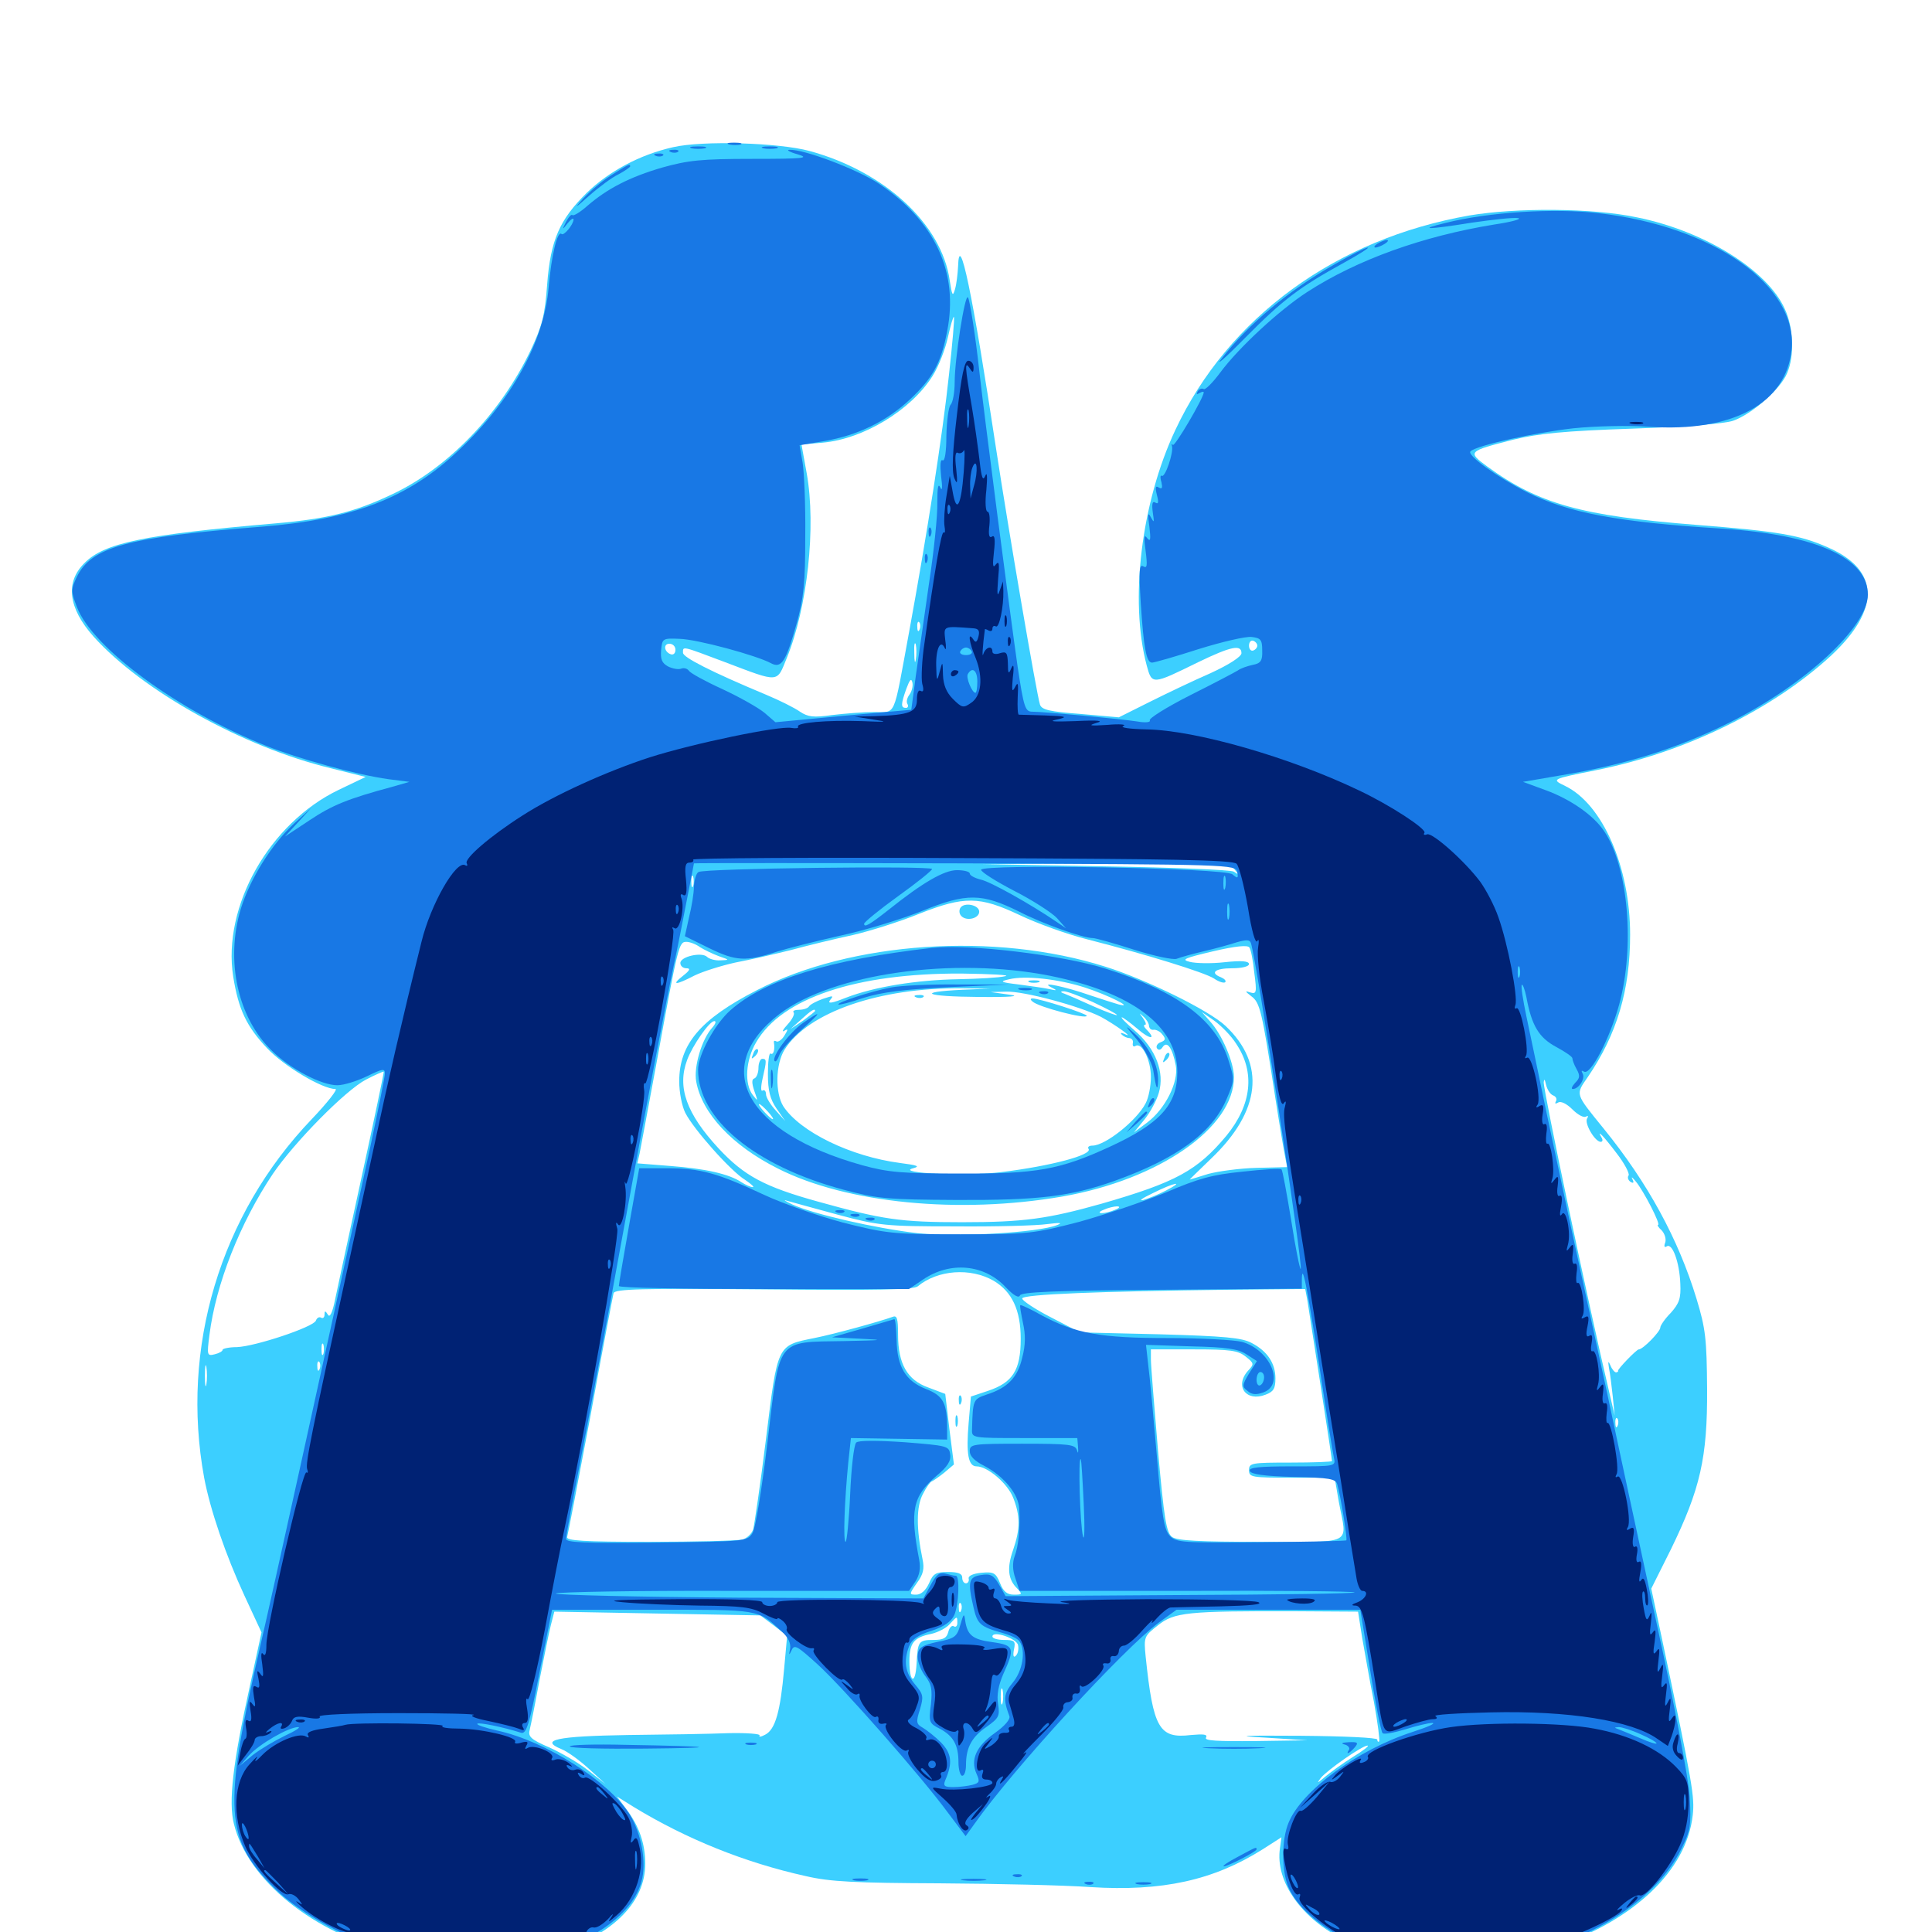 <svg xmlns="http://www.w3.org/2000/svg" viewBox="0 -1000 1000 1000">
	<path fill="#3ccfff" d="M348.438 -923.828C331.055 -919.922 315.234 -911.328 303.711 -900.195C289.648 -886.328 284.961 -875.781 283.203 -852.734C282.031 -836.719 280.664 -831.445 274.609 -818.555C258.984 -785.938 232.031 -757.812 202.93 -744.141C183.594 -734.961 169.531 -731.445 142.578 -729.102C74.414 -723.242 53.906 -718.945 43.75 -708.594C33.594 -698.633 35.352 -685.156 48.438 -670.508C73.633 -642.383 125.977 -613.281 171.289 -602.344L189.258 -597.852L175.391 -591.211C139.453 -574.023 115.039 -530.859 120.703 -494.531C123.438 -477.539 127.539 -468.75 138.281 -457.422C146.875 -448.242 166.797 -436.328 173.633 -436.328C175 -436.328 169.531 -429.297 161.328 -420.703C113.867 -371.094 93.359 -302.344 105.664 -235.156C108.789 -218.555 116.797 -195.117 126.562 -174.023L135.352 -155.078L129.297 -127.148C120.508 -87.5 118.164 -67.188 121.094 -55.859C128.32 -26.758 161.914 0.391 203.906 10.938C268.75 27.344 333.984 4.102 333.984 -35.352C333.984 -45.508 330.859 -54.688 324.414 -63.281L319.336 -70.117L328.125 -64.648C355.078 -48.242 385.352 -35.938 417.188 -28.906C429.688 -25.977 442.773 -25.391 486.328 -25.195C515.82 -25 550.977 -24.219 564.453 -23.242C601.562 -20.898 628.125 -26.758 653.516 -42.773L663.281 -49.023L662.5 -43.359C659.961 -26.172 673.633 -6.836 695.898 4.102C762.695 37.109 869.531 -1.172 876.172 -60.547C877.148 -69.922 876.367 -75.391 860.156 -152.148L854.688 -177.734L864.844 -198.047C880.078 -229.297 883.789 -245.508 883.594 -281.055C883.398 -307.031 882.812 -312.305 878.125 -327.734C868.75 -358.594 852.93 -387.695 830.078 -415.82C815.039 -434.375 815.43 -433.203 821.875 -442.578C836.914 -464.648 843.75 -487.5 843.75 -516.211C843.75 -551.172 829.492 -583.789 810.156 -593.164C802.93 -596.68 802.734 -596.68 826.172 -601.367C872.266 -610.547 917.578 -632.812 947.656 -660.547C973.438 -684.57 973.047 -704.883 946.289 -716.602C931.836 -723.047 920.312 -725 878.125 -728.32C818.75 -733.008 796.484 -739.062 769.727 -758.594C759.375 -766.211 759.766 -766.406 783.398 -772.461C796.289 -775.586 809.57 -776.953 844.727 -778.125C872.461 -779.102 892.578 -780.664 897.07 -782.227C906.641 -785.547 921.68 -798.633 925 -806.836C928.906 -815.82 928.32 -830.469 923.828 -840.039C914.844 -860.156 882.227 -880.469 847.266 -887.5C824.414 -892.383 784.961 -892.578 760.547 -888.477C691.406 -876.367 635.742 -835.742 608.398 -777.539C590.625 -739.844 584.57 -689.062 593.555 -655.469C596.289 -645.508 596.289 -645.508 620.117 -657.227C637.109 -665.43 642.578 -666.602 642.578 -661.914C642.578 -660.156 636.328 -656.055 626.562 -651.562C617.578 -647.656 603.32 -640.82 594.727 -636.523L579.102 -628.711L559.18 -630.469C543.359 -631.641 539.062 -632.617 538.281 -635.352C536.523 -640.82 521.875 -726.367 515.625 -767.383C503.32 -848.633 496.484 -881.25 495.898 -862.109C495.703 -858.398 495.117 -853.125 494.336 -850.391C493.164 -846.289 492.773 -846.875 491.602 -854.688C487.5 -883.984 457.812 -911.328 418.945 -921.875C402.93 -926.172 363.867 -927.344 348.438 -923.828ZM491.211 -806.25C487.891 -774.805 479.883 -723.828 470.508 -672.656C462.109 -627.148 464.062 -631.641 452.344 -631.445C446.875 -631.445 437.109 -630.664 430.664 -629.883C421.094 -628.516 418.164 -628.906 414.062 -631.641C411.328 -633.594 403.516 -637.5 396.484 -640.43C367.969 -652.344 353.516 -659.766 353.516 -662.109C353.516 -665.625 352.539 -665.82 375.391 -657.227C403.711 -646.484 401.953 -646.484 407.227 -659.375C417.969 -685.742 422.461 -727.344 417.578 -754.883L414.844 -769.922L425.977 -770.898C447.07 -772.852 471.484 -787.695 482.617 -805.273C485.742 -810.156 489.258 -819.141 490.625 -825.391C491.992 -831.445 493.359 -836.328 493.75 -835.938C494.141 -835.547 492.969 -822.07 491.211 -806.25ZM475.977 -674.219C475.391 -672.656 474.805 -673.242 474.805 -675.391C474.609 -677.539 475.195 -678.711 475.781 -677.93C476.367 -677.344 476.562 -675.586 475.977 -674.219ZM526.758 -669.336C527.148 -671.094 527.148 -673.828 526.758 -675.195C526.172 -676.367 525.781 -675 525.781 -671.68C525.781 -668.555 526.172 -667.383 526.758 -669.336ZM474.023 -658.594C473.633 -656.055 473.242 -657.617 473.242 -661.914C473.047 -666.211 473.438 -668.164 474.023 -666.406C474.414 -664.453 474.414 -660.938 474.023 -658.594ZM650.781 -665.82C650.781 -664.844 649.805 -663.672 648.633 -663.281C647.461 -662.891 646.484 -664.062 646.484 -665.82C646.484 -667.578 647.461 -668.75 648.633 -668.359C649.805 -667.969 650.781 -666.797 650.781 -665.82ZM349.609 -663.672C349.609 -661.914 348.633 -660.938 347.266 -661.328C343.75 -662.5 343.164 -666.797 346.484 -666.797C348.242 -666.797 349.609 -665.43 349.609 -663.672ZM528.711 -660.547C529.297 -661.914 529.102 -663.672 528.516 -664.258C527.93 -665.039 527.344 -663.867 527.539 -661.719C527.539 -659.57 528.125 -658.984 528.711 -660.547ZM470.703 -640.43C469.531 -638.867 468.945 -636.719 469.727 -635.547C470.312 -634.57 469.922 -633.594 468.945 -633.594C466.211 -633.594 466.211 -635.352 469.141 -643.555C470.898 -648.242 471.68 -649.219 472.266 -646.68C472.656 -644.727 471.875 -641.992 470.703 -640.43ZM468.75 -552.148C477.93 -552.539 458.203 -552.93 424.805 -553.125C391.602 -553.32 363.281 -552.734 361.914 -551.953C359.961 -550.781 428.32 -550.781 468.75 -552.148ZM638.867 -550.195C641.211 -547.266 641.211 -547.07 638.672 -548.828C637.109 -549.805 607.227 -550.977 572.266 -551.562L508.789 -552.734L572.461 -553.125C630.273 -553.516 636.523 -553.125 638.867 -550.195ZM358.789 -541.406C358.203 -540.039 357.812 -541.016 357.812 -543.75C357.812 -546.484 358.203 -547.461 358.789 -546.289C359.18 -544.922 359.18 -542.578 358.789 -541.406ZM527.734 -526.367C536.719 -522.07 552.344 -516.406 562.5 -513.867C593.164 -506.055 623.438 -496.68 628.32 -493.555C630.859 -491.797 633.398 -491.016 634.18 -491.602C634.766 -492.383 633.789 -493.359 632.031 -494.141C625.977 -496.484 628.906 -498.828 637.695 -498.828C642.969 -498.828 646.484 -499.805 646.484 -500.977C646.484 -502.539 642.773 -502.93 633.789 -501.953C626.953 -501.172 618.75 -501.367 615.82 -502.148C611.133 -503.32 613.086 -504.102 627.93 -507.617C639.648 -510.352 645.898 -510.938 646.68 -509.57C647.461 -508.594 648.633 -502.539 649.219 -496.484C650.586 -486.133 650.391 -485.352 647.07 -486.328C644.336 -487.305 644.336 -486.914 647.656 -484.375C652.148 -481.055 653.125 -477.344 660.156 -431.445C662.305 -417.578 664.648 -403.711 665.234 -400.977L666.211 -395.898L650.391 -395.508C641.797 -395.312 630.469 -393.75 625.391 -392.383C620.312 -390.82 616.016 -389.453 615.82 -389.453C615.625 -389.453 620.703 -394.336 626.953 -400.391C652.539 -424.805 655.273 -449.219 634.375 -468.945C625.977 -476.953 593.359 -492.969 572.266 -499.609C515.039 -517.773 440.625 -512.695 391.797 -487.5C362.5 -472.461 351.562 -459.57 351.562 -440.234C351.562 -434.766 352.93 -427.539 354.688 -424.023C359.18 -415.234 378.516 -393.555 385.742 -389.258C388.867 -387.109 390.625 -385.547 389.648 -385.547C388.477 -385.547 385.938 -386.719 383.789 -388.086C377.344 -392.383 365.039 -395.117 347.07 -396.484L329.883 -397.852L331.055 -402.93C331.641 -405.664 335.547 -426.953 339.844 -450C350.977 -510.938 351.367 -512.5 355.273 -512.5C357.031 -512.5 360.156 -511.328 362.305 -509.766C364.453 -508.398 368.945 -506.25 372.07 -505.078C377.734 -503.125 377.734 -503.125 372.852 -502.93C370.117 -502.734 366.992 -503.711 366.016 -504.688C363.281 -507.422 352.148 -504.883 352.148 -501.562C352.148 -500 353.516 -498.828 355.273 -498.828C357.617 -498.828 357.031 -497.656 353.516 -494.922C347.07 -489.844 349.805 -490.039 359.57 -495.117C364.062 -497.266 373.438 -500.195 380.469 -501.758C387.695 -503.125 400.586 -506.055 409.18 -508.203C417.773 -510.547 432.227 -514.062 441.406 -516.016C450.586 -518.164 466.016 -523.047 475.586 -526.953C499.219 -536.328 507.031 -536.133 527.734 -526.367ZM520.312 -494.727C517.188 -493.945 506.25 -493.359 496.094 -493.164C474.414 -492.773 452.539 -489.258 437.891 -483.594C430.469 -480.664 428.125 -480.273 429.688 -482.422C431.641 -484.766 431.25 -484.766 425.977 -483.008C422.656 -481.836 419.336 -480.078 418.75 -479.102C418.164 -478.125 415.82 -477.344 413.672 -477.344C411.328 -477.344 410.156 -476.758 410.742 -475.977C411.523 -475.391 410.156 -472.461 407.812 -469.922C405.273 -467.188 404.492 -465.625 405.859 -466.406C408.008 -467.773 408.008 -467.188 406.055 -464.062C404.688 -461.719 402.734 -460.547 401.953 -460.938C400.977 -461.523 400.391 -461.328 400.586 -460.352C401.172 -456.836 400.391 -453.711 398.828 -454.688C398.047 -455.078 397.461 -450.391 397.461 -444.141C397.461 -435.352 398.633 -431.055 401.953 -426.172L406.445 -419.727L401.562 -425.195C398.828 -428.125 396.484 -432.031 396.484 -433.594C396.484 -435.156 395.703 -436.133 394.727 -435.547C393.75 -434.766 393.75 -437.5 394.727 -441.797C396.875 -451.172 396.875 -451.953 394.531 -451.953C393.555 -451.953 392.578 -449.805 392.578 -447.266C392.578 -444.727 391.602 -442.188 390.43 -441.797C389.062 -441.406 389.062 -439.453 390.43 -435.352C392.383 -429.883 392.383 -429.688 389.648 -433.203C385.156 -439.062 385.938 -451.367 391.406 -460.547C404.688 -483.398 443.164 -496.289 497.461 -496.094C513.086 -495.898 523.438 -495.312 520.312 -494.727ZM561.523 -488.867C573.047 -485.156 587.695 -477.93 579.102 -480.078C576.953 -480.664 570.312 -482.812 564.453 -484.766C551.562 -489.258 537.891 -492.188 543.945 -489.062C547.461 -487.305 547.266 -487.109 542.969 -488.086C540.234 -488.672 533.203 -489.648 527.344 -490.43C517.578 -491.602 517.188 -491.992 522.461 -493.164C530.664 -495.117 547.461 -493.359 561.523 -488.867ZM498.047 -487.695C473.633 -486.523 478.906 -484.18 506.445 -483.984C523.242 -483.789 528.711 -484.375 522.461 -485.156L512.695 -486.523L520.703 -486.719C529.688 -487.109 558.789 -479.297 569.922 -473.633C576.758 -469.922 588.086 -461.914 582.031 -464.844C580.273 -465.625 579.688 -465.43 580.664 -464.453C581.641 -463.477 583.398 -462.695 584.57 -462.695C585.938 -462.5 586.719 -461.328 586.328 -459.961C586.133 -458.594 586.719 -458.008 587.695 -458.594C591.016 -460.742 595.703 -451.367 595.703 -442.578C595.703 -437.891 594.531 -431.836 592.969 -428.906C588.281 -419.922 572.07 -407.031 565.43 -407.031C563.672 -407.031 562.695 -406.25 563.477 -405.273C565.234 -402.148 543.945 -396.484 518.555 -393.359C500.586 -391.016 462.891 -392.773 472.656 -395.312C476.367 -396.289 475 -396.875 465.82 -398.047C440.43 -401.367 414.258 -414.062 405.469 -427.344C401.172 -434.18 401.367 -449.023 406.055 -456.641C418.164 -475.977 454.883 -488.867 498.047 -488.477L512.695 -488.281ZM565.43 -481.445C572.461 -478.125 578.125 -475.195 578.125 -474.609C578.125 -474.219 572.656 -476.172 566.016 -479.102C559.18 -482.227 552.344 -485.156 550.781 -485.742C548.828 -486.328 548.828 -486.914 550.391 -486.914C551.758 -487.109 558.594 -484.57 565.43 -481.445ZM421.875 -476.758C421.875 -476.367 418.945 -474.219 415.625 -471.68L409.18 -467.383L414.648 -472.266C419.727 -476.953 421.875 -478.32 421.875 -476.758ZM594.727 -468.945C594.922 -467.578 595.898 -466.797 597.07 -466.992C598.242 -467.188 600.391 -466.211 601.562 -464.648C603.516 -462.305 603.32 -461.523 600.781 -460.547C599.023 -459.961 598.242 -458.398 598.828 -457.422C599.609 -456.25 600.781 -456.445 601.758 -458.008C604.102 -461.523 606.836 -457.617 608.594 -448.438C610.156 -440.039 603.125 -425.977 593.75 -418.945L586.914 -413.867L592.188 -420.312C595.117 -423.828 598.633 -430.273 599.805 -434.375C602.93 -444.922 598.242 -457.227 587.305 -466.602C583.008 -470.312 579.883 -473.438 580.664 -473.438C581.25 -473.438 584.961 -470.703 588.867 -467.383C595.117 -461.914 598.828 -461.719 593.359 -467.188C591.992 -468.555 591.797 -469.531 592.578 -469.531C593.555 -469.531 592.969 -471.094 591.602 -473.047C589.453 -475.977 589.453 -475.977 591.797 -473.828C593.359 -472.461 594.727 -470.312 594.727 -468.945ZM639.844 -459.766C649.805 -444.922 647.852 -428.125 634.766 -412.109C619.727 -394.141 608.789 -388.086 570.117 -376.953C542.383 -369.141 529.883 -367.383 498.047 -367.383C466.016 -367.383 456.836 -368.75 423.828 -377.93C395.508 -385.742 385.156 -391.406 371.875 -405.664C355.273 -423.633 350.391 -437.305 355.664 -451.367C358.398 -458.789 367.188 -471.484 369.727 -471.484C370.898 -471.484 370.312 -469.922 368.555 -467.969C363.281 -462.109 358.984 -447.852 360.352 -440.234C363.281 -423.828 378.906 -407.031 402.734 -395.117C438.281 -377.148 496.484 -371.484 549.805 -380.664C600 -389.453 638.867 -416.406 638.672 -442.578C638.672 -450.195 632.422 -464.648 626.367 -471.289L622.07 -476.172L628.516 -471.68C632.031 -469.141 637.305 -463.867 639.844 -459.766ZM187.305 -391.406C180.859 -361.914 174.609 -333.008 173.438 -327.344C172.07 -320.508 170.703 -317.773 169.727 -319.531C168.359 -321.68 167.969 -321.68 167.969 -319.531C167.969 -318.164 167.188 -317.383 166.211 -317.969C165.234 -318.555 164.062 -317.969 163.477 -316.406C162.109 -313.086 132.227 -303.125 122.656 -302.734C118.555 -302.734 115.234 -301.953 115.234 -301.367C115.234 -300.586 113.477 -299.609 111.133 -299.023C107.227 -298.047 107.031 -298.438 108.398 -308.984C111.719 -335.352 124.219 -366.992 141.211 -392.383C152.344 -408.789 178.906 -435.742 189.453 -441.211C194.336 -443.75 198.438 -445.508 198.633 -445.312C198.828 -445.117 193.75 -420.898 187.305 -391.406ZM803.906 -433.008C805.469 -432.422 806.055 -431.055 805.273 -429.883C804.688 -428.711 805.078 -428.516 806.445 -429.297C807.812 -430.273 810.938 -428.711 813.867 -425.781C816.602 -423.047 819.727 -421.289 820.898 -422.07C822.07 -422.656 822.266 -422.266 821.484 -421.094C819.922 -418.555 825.586 -408.984 828.516 -408.984C829.492 -408.984 829.688 -409.961 829.102 -410.938C825.977 -416.211 830.078 -411.914 836.719 -403.125C840.82 -397.852 843.555 -392.578 842.969 -391.602C842.188 -390.625 842.773 -389.062 843.945 -388.281C845.508 -387.305 845.898 -387.891 844.922 -389.648C844.141 -391.211 844.922 -390.625 846.68 -388.477C850.781 -383.594 859.766 -366.016 858.203 -366.016C857.617 -366.016 858.398 -364.648 860.156 -363.086C861.719 -361.328 862.5 -358.594 861.914 -356.836C861.133 -354.883 861.523 -354.102 862.695 -354.883C865.625 -356.836 869.336 -346.484 869.727 -335.547C870.117 -327.93 869.141 -325.391 864.844 -320.508C861.719 -317.383 859.375 -313.867 859.375 -312.891C859.375 -310.742 850.391 -301.562 848.242 -301.562C847.07 -301.562 836.914 -291.016 837.5 -290.43C837.695 -290.039 837.305 -289.844 836.523 -289.648C835.742 -289.648 834.375 -291.211 833.594 -293.164C832.422 -295.898 832.227 -295.508 832.812 -291.797C833.398 -289.062 834.18 -282.617 834.766 -277.148L835.742 -267.383L833.008 -279.102C821.875 -326.172 798.828 -435.547 799.023 -439.844C799.219 -441.797 799.609 -441.406 800.195 -438.672C800.781 -436.133 802.344 -433.594 803.906 -433.008ZM397.461 -424.609C399.414 -422.461 400.586 -420.703 400 -420.703C399.414 -420.703 397.461 -422.461 395.508 -424.609C393.555 -426.758 392.383 -428.516 392.969 -428.516C393.555 -428.516 395.508 -426.758 397.461 -424.609ZM464.258 -396.094C465.039 -396.68 463.867 -397.266 461.719 -397.07C459.57 -397.07 458.984 -396.484 460.547 -395.898C461.914 -395.312 463.672 -395.508 464.258 -396.094ZM603.516 -383.789C599.805 -381.836 594.531 -379.688 591.797 -378.906C589.062 -378.32 591.406 -379.883 596.68 -382.422C608.008 -388.086 613.672 -389.062 603.516 -383.789ZM400.391 -381.641C398.828 -382.617 396.68 -383.594 395.508 -383.594C394.531 -383.594 394.922 -382.617 396.484 -381.641C398.047 -380.664 400.391 -379.688 401.367 -379.688C402.539 -379.688 401.953 -380.664 400.391 -381.641ZM433.594 -371.289C454.883 -365.625 458.008 -365.234 494.141 -365.234C515.039 -365.039 536.719 -365.625 541.992 -366.406C548.438 -367.188 550.195 -367.188 547.461 -366.016C537.5 -361.914 494.922 -359.57 474.805 -361.719C452.93 -364.258 420.703 -371.68 410.156 -376.562C406.445 -378.32 405.078 -379.297 407.227 -378.516C409.375 -377.93 421.289 -374.609 433.594 -371.289ZM577.148 -373.828C575 -372.852 571.875 -372.07 570.312 -372.07C568.555 -372.07 568.75 -372.852 571.289 -373.828C573.438 -374.805 576.562 -375.586 578.125 -375.586C579.883 -375.586 579.688 -374.805 577.148 -373.828ZM565.82 -370.703C566.602 -371.289 565.43 -371.875 563.281 -371.68C561.133 -371.68 560.547 -371.094 562.109 -370.508C563.477 -369.922 565.234 -370.117 565.82 -370.703ZM558.008 -368.75C558.789 -369.336 557.617 -369.922 555.469 -369.727C553.32 -369.727 552.734 -369.141 554.297 -368.555C555.664 -367.969 557.422 -368.164 558.008 -368.75ZM514.258 -337.109C523.828 -331.445 528.32 -321.875 528.32 -307.031C528.32 -290.82 524.219 -284.375 511.328 -280.078L502.539 -277.148L501.367 -263.477C500 -247.461 501.172 -241.016 505.469 -241.016C511.133 -241.016 521.484 -232.227 524.414 -224.805C528.125 -215.43 528.125 -208.594 524.414 -197.852C521.094 -188.477 521.68 -182.422 526.562 -177.734C529.297 -174.805 529.102 -174.609 524.805 -174.609C521.289 -174.609 519.336 -176.172 517.578 -180.664C515.43 -185.938 514.258 -186.523 508.008 -185.938C503.711 -185.547 501.172 -184.375 501.367 -183.008C501.758 -181.641 500.977 -180.469 500 -180.469C498.828 -180.469 498.047 -181.836 498.047 -183.398C498.047 -185.547 495.898 -186.328 490.625 -186.328C484.375 -186.328 483.008 -185.547 480.859 -180.469C479.102 -176.758 476.758 -174.609 474.219 -174.609C470.508 -174.609 470.508 -174.805 474.609 -180.664C477.93 -185.156 478.516 -188.086 477.539 -192.773C474.219 -208.789 474.219 -220.312 477.734 -226.758C479.492 -230.273 481.641 -233.203 482.227 -233.203C482.812 -233.398 485.742 -235.352 488.672 -237.695L493.75 -241.992L491.406 -260.352L489.258 -278.516L480.469 -281.836C469.531 -285.742 464.844 -294.141 464.844 -309.18C464.844 -317.773 464.258 -319.336 461.914 -318.359C455.469 -316.016 432.227 -309.57 421.484 -307.422C402.148 -303.516 402.539 -304.492 396.484 -255.273C393.555 -231.641 390.43 -210.547 389.844 -208.398C389.062 -206.055 386.523 -203.711 384.18 -203.125C381.836 -202.539 360.156 -201.953 336.133 -201.953C302.148 -201.953 292.773 -202.539 293.555 -204.492C293.945 -205.664 299.414 -234.18 305.664 -267.383C311.719 -300.781 317.188 -329.102 317.578 -330.664C318.359 -332.812 331.445 -333.203 395.312 -332.617C453.711 -332.031 472.656 -332.422 475 -334.18C485.352 -342.773 502.344 -343.945 514.258 -337.109ZM676.758 -326.562C678.125 -317.969 689.453 -244.922 689.453 -243.75C689.453 -243.359 679.883 -242.969 667.969 -242.969C647.852 -242.969 646.484 -242.773 646.484 -239.062C646.484 -235.352 647.852 -235.156 668.555 -235.156H690.82L692.969 -222.656C697.266 -199.805 701.562 -201.953 652.734 -201.953C620.898 -201.953 609.18 -202.539 606.641 -204.492C603.711 -206.641 602.539 -213.867 599.414 -248.828C597.461 -271.875 595.703 -293.164 595.703 -296.289V-301.562H617.969C636.914 -301.562 640.82 -300.977 644.727 -297.852C649.219 -294.336 649.219 -293.945 645.898 -290.43C638.867 -282.422 645.117 -274.219 655.078 -278.125C659.18 -279.688 660.156 -281.25 660.156 -286.523C660.156 -294.336 656.055 -300.586 647.852 -304.883C642.773 -307.617 633.984 -308.398 600.195 -309.375L558.984 -310.352L543.945 -318.164C535.547 -322.461 528.906 -326.953 529.102 -327.93C529.297 -330.078 569.531 -331.641 636.133 -332.422L675.586 -332.812ZM169.336 -308.984C169.727 -310.156 169.727 -312.5 169.336 -313.867C168.75 -315.039 168.359 -314.062 168.359 -311.328C168.359 -308.594 168.75 -307.617 169.336 -308.984ZM167.383 -299.219C166.797 -297.852 166.406 -298.828 166.406 -301.562C166.406 -304.297 166.797 -305.273 167.383 -304.102C167.773 -302.734 167.773 -300.391 167.383 -299.219ZM106.836 -283.594C106.445 -281.055 106.055 -283.008 106.055 -287.891C106.055 -292.773 106.445 -294.727 106.836 -292.383C107.227 -289.844 107.227 -285.938 106.836 -283.594ZM165.43 -291.406C164.844 -289.844 164.258 -290.43 164.258 -292.578C164.062 -294.727 164.648 -295.898 165.234 -295.117C165.82 -294.531 166.016 -292.773 165.43 -291.406ZM837.305 -262.109C836.719 -260.547 836.133 -261.133 836.133 -263.281C835.938 -265.43 836.523 -266.602 837.109 -265.82C837.695 -265.234 837.891 -263.477 837.305 -262.109ZM318.945 -175.195C324.414 -175.586 319.922 -175.781 308.594 -175.781C297.266 -175.781 292.773 -175.586 298.438 -175.195C303.906 -174.805 313.281 -174.805 318.945 -175.195ZM391.211 -175.195C392.383 -175.781 391.406 -176.172 388.672 -176.172C385.938 -176.172 384.961 -175.781 386.328 -175.195C387.5 -174.805 389.844 -174.805 391.211 -175.195ZM675.391 -175.195C690.039 -175.391 677.93 -175.781 648.438 -175.781C618.945 -175.781 606.836 -175.391 621.68 -175.195C636.328 -174.805 660.547 -174.805 675.391 -175.195ZM497.461 -166.406C496.875 -164.844 496.289 -165.43 496.289 -167.578C496.094 -169.727 496.68 -170.898 497.266 -170.117C497.852 -169.531 498.047 -167.773 497.461 -166.406ZM400.586 -158.594L407.422 -153.32L405.859 -136.133C403.906 -114.258 401.367 -104.883 396.094 -102.148C393.945 -100.977 392.578 -100.781 393.164 -101.758C393.75 -102.539 386.523 -103.125 377.344 -102.93C367.969 -102.539 344.336 -102.148 324.805 -101.953C288.281 -101.367 279.102 -99.414 290.43 -94.727C293.555 -93.555 300 -88.867 304.688 -84.57L313.477 -76.562L304.492 -83.594C299.609 -87.5 290.43 -92.773 284.375 -95.508C274.414 -99.805 273.242 -101.172 274.219 -104.883C274.805 -107.227 277.148 -118.945 279.297 -130.664C281.641 -142.578 284.18 -155.273 285.156 -158.984L286.914 -165.82L340.234 -164.844L393.555 -163.867ZM705.078 -152.148C706.445 -144.727 708.984 -129.688 711.133 -119.141C713.086 -108.398 714.258 -99.219 713.867 -98.633C713.281 -98.242 712.891 -98.633 712.891 -99.609C712.891 -100.586 695.898 -101.367 673.242 -101.562C641.992 -101.758 638.281 -101.562 655.273 -100.586L676.758 -99.219L649.805 -98.828C629.883 -98.633 623.242 -99.023 624.219 -100.586C625.195 -102.344 623.047 -102.539 616.406 -101.953C600 -100 596.875 -105.273 592.969 -142.773C591.992 -152.734 592.188 -153.125 599.414 -158.789C607.812 -165.43 614.062 -166.211 671.289 -166.016L702.93 -165.82ZM495.508 -159.961C495.508 -158.398 494.727 -157.617 493.75 -158.203C492.773 -158.984 491.406 -157.617 490.82 -155.273C490.039 -152.148 488.281 -151.172 483.203 -151.172C475.391 -151.172 475 -150.391 474.414 -138.867C473.828 -127.734 470.703 -128.906 470.703 -140.234C470.703 -149.609 473.047 -152.539 482.031 -154.297C485.352 -155.078 489.648 -157.227 491.406 -159.18C495.508 -163.672 495.508 -163.672 495.508 -159.961ZM526.953 -148.438C527.344 -146.484 526.953 -144.141 525.781 -142.969C524.609 -141.797 524.219 -142.969 524.805 -146.094C525.781 -150.586 525.195 -151.172 519.727 -151.172C516.406 -151.172 513.672 -151.953 513.672 -152.93C513.672 -156.25 526.367 -151.953 526.953 -148.438ZM518.945 -118.555C518.359 -116.602 517.969 -118.164 517.969 -121.875C517.969 -125.586 518.359 -127.148 518.945 -125.391C519.336 -123.438 519.336 -120.312 518.945 -118.555ZM352.148 -99.023C358.789 -99.414 353.32 -99.609 339.844 -99.609C326.367 -99.609 320.898 -99.414 327.734 -99.023C334.375 -98.633 345.312 -98.633 352.148 -99.023ZM700 -90.43C694.727 -87.109 688.281 -82.422 685.547 -80.078C681.836 -76.953 681.445 -76.758 683.594 -79.688C686.914 -83.789 705.078 -96.484 707.812 -96.484C708.984 -96.484 705.469 -93.75 700 -90.43ZM497.07 -530.078C496.289 -528.711 496.484 -526.953 497.656 -525.781C500.391 -523.047 506.836 -524.609 506.836 -528.125C506.836 -531.641 499.023 -533.203 497.07 -530.078ZM389.844 -454.492C388.672 -451.758 388.867 -451.562 390.82 -453.32C392.188 -454.688 392.773 -456.25 392.188 -456.836C391.602 -457.422 390.43 -456.445 389.844 -454.492ZM532.812 -491.602C531.445 -492.188 532.422 -492.578 535.156 -492.578C537.891 -492.578 538.867 -492.188 537.695 -491.602C536.328 -491.211 533.984 -491.211 532.812 -491.602ZM474.219 -483.789C472.656 -484.375 473.242 -484.961 475.391 -484.961C477.539 -485.156 478.711 -484.57 477.93 -483.984C477.344 -483.398 475.586 -483.203 474.219 -483.789ZM534.375 -481.641C537.5 -478.711 562.5 -472.266 562.5 -474.219C562.5 -475.391 537.891 -483.203 534.57 -483.203C533.203 -483.203 533.203 -482.617 534.375 -481.641ZM602.734 -452.539C601.562 -449.805 601.758 -449.609 603.711 -451.367C605.078 -452.734 605.664 -454.297 605.078 -454.883C604.492 -455.469 603.32 -454.492 602.734 -452.539ZM496.289 -275C496.289 -272.852 496.875 -272.266 497.461 -273.828C498.047 -275.195 497.852 -276.953 497.266 -277.539C496.68 -278.32 496.094 -277.148 496.289 -275ZM494.531 -264.453C494.531 -261.719 494.922 -260.742 495.508 -262.109C495.898 -263.281 495.898 -265.625 495.508 -266.992C494.922 -268.164 494.531 -267.188 494.531 -264.453Z"/>
	<path fill="#1878e5" d="M377.539 -925.195C375.586 -925.781 376.758 -926.172 379.883 -926.172C383.203 -926.172 384.57 -925.781 383.398 -925.195C382.031 -924.805 379.297 -924.805 377.539 -925.195ZM358.008 -923.242C356.055 -923.828 357.617 -924.219 361.328 -924.219C365.039 -924.219 366.602 -923.828 364.844 -923.242C362.891 -922.852 359.766 -922.852 358.008 -923.242ZM395.117 -923.242C393.164 -923.828 394.727 -924.219 398.438 -924.219C402.148 -924.219 403.711 -923.828 401.953 -923.242C400 -922.852 396.875 -922.852 395.117 -923.242ZM347.266 -921.289C345.703 -921.875 346.289 -922.461 348.438 -922.461C350.586 -922.656 351.758 -922.07 350.977 -921.484C350.391 -920.898 348.633 -920.703 347.266 -921.289ZM412.891 -920.117C419.336 -918.164 416.211 -917.773 389.453 -917.773C362.891 -917.773 356.055 -916.992 342.773 -913.281C325.977 -908.398 314.258 -902.344 303.906 -893.359C300.391 -890.234 296.875 -888.086 296.289 -888.672C295.703 -889.258 294.336 -887.695 292.969 -885.156C290.82 -880.859 291.016 -880.859 293.75 -884.375C295.508 -886.523 296.875 -887.5 296.875 -886.328C296.68 -883.594 291.797 -877.734 290.625 -878.906C288.477 -880.859 285.352 -867.188 283.984 -851.367C281.641 -823.438 265.039 -792.969 237.5 -766.992C211.523 -742.188 182.422 -731.055 134.961 -727.344C65.43 -721.875 47.266 -716.992 39.648 -701.172C36.719 -694.922 36.719 -693.75 39.844 -685.742C47.852 -664.648 92.383 -632.031 137.5 -614.062C154.492 -607.227 184.375 -599.023 201.172 -596.68L211.914 -595.312L203.125 -592.773C179.883 -586.523 171.875 -583.203 160.156 -575.391L147.461 -566.992L154.297 -574.414L161.133 -581.836L152.539 -574.023C140.625 -563.086 129.492 -545.312 124.609 -529.492C116.602 -502.734 123.047 -473.242 140.625 -456.25C150.195 -446.68 166.406 -438.281 174.609 -438.281C177.93 -438.281 184.766 -440.43 190.039 -442.969C198.047 -446.875 199.219 -447.07 199.219 -444.336C199.219 -442.578 195.703 -425.391 191.602 -406.055C165.82 -287.695 141.406 -176.953 134.766 -148.242C115.234 -63.281 116.211 -48.047 142.578 -22.266C155.273 -9.57 181.641 4.688 202.148 10.156C220.117 15.039 263.672 16.016 279.297 12.109C307.617 5.078 327.539 -9.57 332.031 -26.172C334.766 -35.938 332.031 -50.781 325.977 -60.742C315.234 -77.93 282.617 -98.828 257.227 -104.297C251.172 -105.664 246.484 -107.227 247.07 -107.812C247.852 -108.594 259.766 -106.25 269.727 -103.125C272.461 -102.344 274.023 -107.422 279.297 -134.57L285.742 -166.797H337.695C393.945 -166.797 391.992 -167.188 404.492 -155.664C408.008 -152.539 409.375 -149.414 408.984 -146.68C408.203 -143.164 408.398 -142.969 409.766 -145.898C411.133 -149.023 412.695 -148.047 423.242 -138.477C436.328 -126.562 476.953 -80.469 490.82 -61.523L499.805 -49.609L504.297 -55.859C524.414 -84.375 581.641 -146.68 599.805 -160.156L608.984 -166.797H656.445H704.102L709.18 -135.547C711.914 -118.359 714.844 -103.516 715.625 -102.93C716.211 -102.148 721.484 -103.125 727.344 -104.883C733.008 -106.641 739.258 -108.203 741.406 -108.203C743.359 -108.008 738.867 -106.055 731.055 -103.516C702.734 -94.336 673.828 -73.242 666.992 -56.641C663.281 -47.852 663.281 -31.836 666.797 -23.438C673.047 -8.594 694.922 6.25 719.141 11.914C734.766 15.625 770.312 15.625 787.5 11.914C824.805 4.102 858.203 -17.969 870.312 -43.164C875 -52.539 875.391 -55.078 874.609 -69.727C874.023 -79.102 866.992 -116.406 857.422 -159.961C848.633 -200.781 837.109 -253.906 832.031 -278.125C826.758 -302.344 819.336 -336.523 815.43 -354.297C811.523 -372.07 805.078 -402.734 800.781 -422.656C796.68 -442.578 791.797 -465.625 790.039 -474.023C788.281 -482.422 787.109 -489.844 787.695 -490.234C788.086 -490.82 789.258 -487.891 790.039 -483.984C792.773 -469.141 796.484 -462.891 805.664 -458.008C810.352 -455.469 814.062 -452.93 813.867 -452.148C813.867 -451.562 814.648 -449.023 816.016 -446.68C817.969 -443.164 817.773 -441.992 815.234 -439.453C813.672 -437.695 813.086 -436.328 814.062 -436.328C817.188 -436.328 820.703 -441.797 819.141 -444.336C818.359 -445.898 818.555 -446.094 819.922 -445.312C823.242 -443.359 833.203 -462.305 838.086 -480.078C846.289 -509.961 842.773 -551.172 830.469 -569.531C825 -577.93 812.891 -586.328 800 -591.016L788.281 -595.312L807.617 -598.633C841.992 -604.297 868.359 -612.695 895.508 -626.172C934.375 -645.703 966.797 -675.586 966.797 -692.188C966.797 -711.133 940.039 -723.242 891.602 -726.367C837.5 -729.688 811.523 -734.57 790.234 -745.312C775.195 -752.93 758.984 -764.453 761.133 -766.406C764.453 -769.531 794.922 -776.172 814.453 -778.32C825.781 -779.492 843.359 -779.883 853.516 -779.102C896.875 -776.172 924.609 -791.211 927.344 -819.141C930.469 -852.148 887.109 -882.812 827.539 -889.648C804.688 -892.383 770.312 -890.234 748.047 -884.57C733.398 -881.055 738.867 -881.055 761.914 -884.766C772.656 -886.328 783.203 -887.5 785.742 -887.109C788.086 -886.719 782.617 -885.156 773.438 -883.789C736.328 -877.734 702.539 -865.625 676.562 -848.828C662.109 -839.453 641.016 -819.922 631.641 -807.227C627.734 -801.953 623.828 -798.047 623.047 -798.633C622.07 -799.219 620.703 -798.633 619.922 -797.461C619.141 -795.898 619.336 -795.703 620.703 -796.484C622.07 -797.266 623.047 -797.461 623.047 -796.875C623.047 -794.141 607.812 -768.164 607.031 -769.727C606.445 -770.508 606.25 -770.312 606.641 -768.945C607.422 -765.625 603.125 -752.734 601.367 -753.711C600.586 -754.297 600.391 -752.734 601.172 -750.391C601.758 -747.461 601.562 -746.68 599.805 -747.656C598.047 -748.828 597.852 -747.656 598.828 -743.75C599.805 -740.039 599.609 -738.867 598.047 -739.844C596.484 -740.82 596.094 -739.258 596.68 -734.766C597.461 -729.492 597.461 -729.102 595.703 -732.227C594.141 -735.156 593.945 -733.984 594.922 -727.344C595.703 -720.703 595.508 -719.336 593.75 -721.484C592.188 -723.633 591.992 -722.07 592.969 -714.844C593.945 -707.227 593.75 -705.664 591.797 -706.836C589.648 -708.203 589.453 -704.492 590.43 -688.086C591.992 -664.258 593.359 -657.031 596.289 -657.031C597.461 -657.031 608.398 -660.156 620.508 -664.062C632.422 -667.773 644.922 -670.703 647.852 -670.312C652.539 -669.727 653.32 -668.945 653.32 -663.281C653.516 -658.008 652.539 -656.641 648.438 -655.859C645.703 -655.273 642.188 -654.102 640.625 -652.93C639.062 -651.953 627.93 -646.094 615.82 -640.039C603.906 -633.984 594.531 -628.125 595.117 -627.148C595.703 -626.172 592.969 -625.781 588.672 -626.562C579.883 -627.93 540.039 -631.641 534.18 -631.641C530.664 -631.641 529.883 -633.984 526.758 -654.688C523.242 -678.711 508.984 -788.477 506.836 -808.398C505.078 -824.609 501.953 -845.312 500.977 -846.094C499.414 -847.852 494.141 -814.258 494.141 -802.148C494.141 -796.875 493.164 -791.602 491.992 -790.43C491.016 -789.453 490.039 -782.227 489.844 -774.609C489.844 -766.211 489.062 -761.133 487.891 -761.719C486.719 -762.5 486.523 -759.18 487.109 -753.516C487.891 -747.656 487.695 -745.508 486.719 -747.656C485.547 -750.195 485.156 -747.461 485.156 -739.844C485.352 -733.594 483.398 -714.648 480.859 -698.047C478.516 -681.445 475.391 -659.961 474.023 -650.195L471.68 -632.617L436.523 -629.492L401.367 -626.172L395.703 -631.055C392.383 -633.789 382.617 -639.258 373.828 -643.359C365.234 -647.266 357.422 -651.562 356.641 -652.734C355.859 -653.906 354.102 -654.492 352.539 -653.906C351.172 -653.32 348.047 -653.906 345.703 -655.078C342.578 -656.836 341.797 -658.789 342.188 -663.477C342.773 -669.531 342.969 -669.727 351.758 -669.336C360.742 -669.141 391.797 -660.742 399.219 -656.641C404.492 -653.906 406.836 -657.617 412.305 -677.148C416.016 -690.43 416.797 -698.242 416.797 -722.461C416.992 -738.672 416.211 -755.664 415.43 -760.547L413.867 -769.531L426.562 -771.68C443.75 -774.609 458.789 -781.836 470.898 -793.164C482.812 -804.297 487.109 -812.109 490.234 -828.516C496.289 -858.984 483.984 -885.547 454.688 -905.078C443.75 -912.305 416.016 -922.852 408.594 -922.461C406.836 -922.461 408.594 -921.289 412.891 -920.117ZM502.93 -662.891C503.516 -661.914 502.344 -660.938 500 -660.938C497.656 -660.938 496.484 -661.914 497.07 -662.891C497.656 -664.062 499.023 -664.844 500 -664.844C500.977 -664.844 502.344 -664.062 502.93 -662.891ZM505.859 -647.266C505.859 -644.141 505.469 -641.406 504.883 -641.406C503.125 -641.406 499.805 -649.414 500.977 -651.172C503.32 -655.078 505.859 -652.93 505.859 -647.266ZM640.43 -548.633C641.016 -545.312 640.625 -545.117 637.891 -547.461C633.984 -550.781 507.812 -552.93 507.812 -549.805C507.812 -548.633 515.625 -543.75 525 -538.867C534.57 -533.984 544.531 -527.539 547.07 -524.805L551.758 -519.531L546.875 -522.852C533.398 -532.031 512.5 -543.75 507.617 -544.727C504.492 -545.508 501.953 -546.875 501.953 -547.852C501.953 -548.828 499.023 -549.609 495.312 -549.609C488.672 -549.609 477.539 -543.164 459.961 -529.102C450 -521.289 447.266 -519.727 447.266 -521.875C447.266 -522.656 455.078 -529.102 464.844 -536.133C474.414 -542.969 482.422 -549.414 482.422 -550.195C482.422 -551.953 364.453 -550.586 361.523 -548.633C360.352 -548.047 359.375 -544.531 359.18 -541.211C359.18 -537.695 358.008 -530.664 356.641 -525.195L354.492 -515.43L367.188 -509.18C380.859 -502.539 385.938 -502.148 402.148 -507.422C407.031 -508.984 421.68 -512.695 434.57 -515.625C447.461 -518.359 466.602 -524.219 477.344 -528.516C500.391 -537.891 508.203 -537.695 527.539 -528.125C539.648 -521.875 560.547 -514.453 565.625 -514.453C567.188 -514.453 576.758 -511.719 587.109 -508.398C597.656 -505.078 607.227 -503.125 608.984 -503.711C610.938 -504.492 617.188 -506.25 623.047 -507.617C628.906 -508.984 636.719 -511.133 640.234 -512.305C645.117 -513.672 646.875 -513.672 647.461 -511.914C650.391 -503.32 674.609 -344.531 673.242 -343.164C672.852 -342.773 670.508 -354.102 668.359 -368.164C666.016 -382.227 663.867 -394.336 663.281 -394.727C662.891 -395.312 653.711 -394.727 643.164 -393.555C627.539 -391.992 620.312 -390.039 603.516 -382.812C592.188 -378.125 572.07 -371.289 558.594 -367.578C535.156 -361.523 532.812 -361.133 497.07 -361.133C461.914 -361.133 458.789 -361.523 436.328 -367.188C423.242 -370.703 404.883 -377.148 395.312 -381.641C371.484 -392.773 362.695 -395.312 345.508 -395.312H330.859L325.586 -365.625C322.656 -349.219 320.312 -335.156 320.312 -334.375C320.312 -333.398 354.102 -332.812 395.508 -332.812H470.508L477.734 -337.695C491.797 -347.266 509.57 -345.703 520.703 -333.594C524.609 -329.492 527.344 -327.93 527.93 -329.492C528.516 -331.25 545.703 -332.031 601.172 -332.422L673.828 -333.008V-337.109C673.828 -347.461 676.172 -336.328 682.617 -294.727C686.328 -269.922 689.844 -247.852 690.43 -245.508C691.406 -241.016 691.406 -241.016 668.75 -241.016C651.562 -241.016 646.289 -240.43 646.875 -238.672C647.461 -236.914 654.297 -235.938 669.531 -235.547C688.086 -235.156 691.406 -234.57 692.188 -231.641C693.945 -225.586 697.461 -203.516 696.875 -202.734C696.484 -202.344 676.562 -201.953 652.539 -201.758C612.109 -201.367 608.789 -201.562 605.469 -205.078C602.539 -208.203 601.367 -215.234 598.828 -245.898C597.07 -266.406 595.117 -287.695 594.336 -293.359L593.164 -303.906L616.602 -303.125C634.961 -302.734 641.016 -301.758 645.117 -299.023L650.586 -295.508L646.484 -289.062C642.969 -283.203 642.773 -282.227 645.703 -280.078C647.852 -278.125 650.195 -277.93 653.906 -279.297C665.234 -283.398 657.422 -301.367 642.773 -305.469C638.867 -306.445 621.68 -307.422 604.492 -307.422C569.531 -307.422 556.836 -309.766 539.258 -319.141C533.398 -322.461 528.32 -324.805 528.125 -324.414C527.734 -324.219 528.516 -320.117 529.492 -315.234C530.859 -309.18 530.859 -303.906 529.102 -297.266C526.758 -287.109 521.68 -281.641 510.547 -278.125C503.711 -275.781 503.516 -275.391 503.125 -260.156C502.93 -255.664 503.125 -255.664 530.273 -255.664H557.617L558.008 -250.781C558.203 -248.047 558.008 -247.266 557.422 -249.414C556.445 -252.344 553.32 -252.734 529.102 -252.734C503.32 -252.734 501.953 -252.539 501.953 -248.828C501.953 -246.289 504.492 -243.75 509.57 -241.211C519.531 -235.938 527.344 -226.562 527.539 -218.945C528.125 -209.18 527.148 -199.609 525.195 -194.531C524.023 -191.406 524.023 -187.305 525.586 -183.008L527.734 -176.562H613.867C661.328 -176.758 700.586 -176.367 701.172 -175.781C701.758 -175.195 661.328 -174.609 611.328 -174.414L520.508 -173.828L517.188 -179.688C514.258 -184.766 512.695 -185.547 507.812 -184.766C501.367 -183.789 500.781 -181.25 503.906 -167.969C505.859 -159.375 507.422 -158.008 518.555 -154.883C522.852 -153.711 526.953 -151.758 527.734 -150.391C531.055 -145.508 529.297 -135.156 524.219 -129.102C519.531 -123.438 519.141 -120.508 522.461 -111.719C523.047 -110.156 520.117 -106.641 514.844 -102.93C505.273 -96.094 502.148 -89.258 505.469 -81.836C507.227 -77.93 507.031 -77.148 503.32 -76.172C500.977 -75.586 496.484 -75 493.359 -75C488.867 -75 488.086 -75.586 489.258 -78.516C493.164 -87.5 492.578 -92.383 487.109 -98.047C483.984 -101.172 479.688 -104.492 477.734 -105.664C474.219 -107.617 474.023 -108.594 476.172 -115.234C478.125 -121.875 477.93 -123.047 473.633 -128.125C468.555 -134.18 467.578 -140.039 470.508 -147.852C471.875 -151.367 475.195 -153.711 482.031 -155.859C488.672 -158.008 492.383 -160.742 493.945 -164.062C496.289 -169.531 496.875 -184.375 494.727 -184.375C493.75 -184.375 491.406 -184.961 489.258 -185.547C486.328 -186.328 484.57 -184.961 481.641 -179.492L477.93 -172.656L382.422 -173.047C330.078 -173.438 287.305 -174.414 287.695 -175.195C287.891 -175.977 329.102 -176.758 379.297 -176.562H470.508L473.828 -181.445C475.977 -184.766 476.562 -188.281 475.781 -192.578C470.898 -218.164 472.266 -225.391 484.766 -236.133C490.43 -240.82 492.383 -243.945 491.797 -247.266C491.211 -251.562 490.234 -251.758 468.164 -253.516C453.32 -254.492 444.336 -254.492 443.164 -253.32C441.992 -252.148 440.625 -240.234 440.039 -226.562C439.453 -213.086 438.281 -201.953 437.695 -201.953C436.328 -201.953 437.109 -223.047 439.062 -242.969L440.43 -255.664L465.43 -255.273L490.234 -254.883V-260.352C490.234 -273.828 488.281 -277.539 479.297 -281.055C468.75 -285.156 464.258 -292.578 464.062 -306.836C463.867 -312.5 463.477 -317.188 462.891 -317.188C462.305 -316.992 454.883 -314.844 446.289 -312.305L430.664 -307.812L446.289 -307.031C458.594 -306.445 456.445 -306.25 437.109 -305.859C401.562 -305.273 403.711 -308.008 397.266 -253.711C394.336 -229.297 391.016 -208.789 389.453 -206.445C386.719 -202.148 385.742 -202.148 339.844 -201.562C302.344 -201.172 292.969 -201.562 292.969 -203.516C292.969 -204.883 296.094 -221.68 299.805 -240.625C306.836 -277.148 312.5 -307.031 323.242 -366.016C333.203 -420.898 345.312 -484.375 348.828 -500.781C350.586 -508.789 353.516 -523.828 355.469 -533.984C357.422 -544.141 359.18 -552.734 359.18 -553.125C359.375 -553.32 422.461 -553.32 499.414 -553.125C637.109 -552.539 639.648 -552.539 640.43 -548.633ZM634.18 -540.43C633.594 -538.477 633.203 -539.648 633.203 -542.773C633.203 -546.094 633.594 -547.461 634.18 -546.289C634.57 -544.922 634.57 -542.188 634.18 -540.43ZM636.133 -524.805C635.547 -522.852 635.156 -524.414 635.156 -528.125C635.156 -531.836 635.547 -533.398 636.133 -531.641C636.523 -529.688 636.523 -526.562 636.133 -524.805ZM786.523 -494.531C785.938 -493.164 785.547 -494.141 785.547 -496.875C785.547 -499.609 785.938 -500.586 786.523 -499.414C786.914 -498.047 786.914 -495.703 786.523 -494.531ZM556.641 -305.469C550.781 -306.445 542.773 -307.031 539.062 -307.031C532.812 -307.031 533.008 -306.836 541.016 -305.273C545.898 -304.492 553.711 -303.906 558.594 -303.906L567.383 -304.102ZM654.297 -287.109C654.297 -285.547 653.516 -283.594 652.344 -283.008C651.367 -282.422 650.391 -283.594 650.391 -285.742C650.391 -288.086 651.367 -289.844 652.344 -289.844C653.516 -289.844 654.297 -288.672 654.297 -287.109ZM560.938 -221.484C561.523 -209.18 561.328 -201.758 560.547 -204.883C558.984 -210.742 558.008 -246.289 559.375 -244.727C559.766 -244.336 560.352 -233.789 560.938 -221.484ZM217.383 -110.742C224.023 -111.133 218.164 -111.328 204.102 -111.328C190.234 -111.328 184.766 -111.133 191.992 -110.742C199.219 -110.352 210.742 -110.352 217.383 -110.742ZM797.461 -110.742C804.102 -111.133 798.633 -111.328 785.156 -111.328C771.68 -111.328 766.211 -111.133 773.047 -110.742C779.688 -110.352 790.625 -110.352 797.461 -110.742ZM170.898 -108.203C176.172 -109.57 176.172 -109.766 171.875 -109.766C169.141 -109.766 164.844 -108.984 162.109 -108.203C158.203 -107.031 158.008 -106.641 161.133 -106.641C163.281 -106.641 167.773 -107.422 170.898 -108.203ZM242.773 -108.789C243.945 -109.375 242.578 -109.766 239.258 -109.766C236.133 -109.766 234.961 -109.375 236.914 -108.789C238.672 -108.398 241.406 -108.398 242.773 -108.789ZM755.469 -108.789C757.227 -109.375 755.664 -109.766 751.953 -109.766C748.242 -109.766 746.68 -109.375 748.633 -108.789C750.391 -108.398 753.516 -108.398 755.469 -108.789ZM822.852 -108.789C824.023 -109.375 823.047 -109.766 820.312 -109.766C817.578 -109.766 816.602 -109.375 817.969 -108.789C819.141 -108.398 821.484 -108.398 822.852 -108.789ZM833.398 -107.031C834.18 -107.617 833.008 -108.203 830.859 -108.008C828.711 -108.008 828.125 -107.422 829.688 -106.836C831.055 -106.25 832.812 -106.445 833.398 -107.031ZM147.461 -101.562C142.188 -99.023 134.57 -94.531 130.859 -91.602L124.023 -85.938L128.906 -91.406C134.18 -97.266 149.414 -106.055 154.297 -106.055C155.859 -106.055 152.93 -104.102 147.461 -101.562ZM849.219 -102.344C853.711 -100.391 857.422 -98.242 857.422 -97.656C857.422 -97.07 853.711 -98.242 849.219 -100.195C844.531 -102.148 839.453 -104.297 837.891 -104.883C835.352 -105.859 835.352 -105.859 837.891 -106.055C839.453 -106.055 844.531 -104.492 849.219 -102.344ZM482.422 -509.375C429.297 -503.32 396.094 -492.969 378.125 -477.148C370.117 -470.117 361.328 -454.102 361.328 -446.289C361.328 -420.703 390.82 -396.484 436.719 -384.18C454.297 -379.492 459.375 -379.102 495.117 -378.906C537.5 -378.711 554.102 -380.664 577.148 -388.867C609.18 -400.391 627.344 -413.672 634.766 -430.859C639.062 -440.82 639.062 -441.211 635.742 -451.562C629.297 -472.07 609.375 -486.914 572.266 -498.633C550 -505.664 501.367 -511.523 482.422 -509.375ZM543.555 -494.922C586.133 -486.328 609.375 -468.75 609.375 -445.117C609.375 -428.125 600.391 -418.359 574.023 -406.25C548.438 -394.531 536.523 -392.383 497.07 -392.578C466.992 -392.578 459.766 -393.164 446.289 -396.875C385.938 -413.672 367.383 -447.461 403.516 -475.195C431.055 -496.094 493.359 -504.883 543.555 -494.922ZM461.133 -488.867C450.781 -486.914 433.008 -481.055 433.984 -480.078C434.375 -479.688 440.43 -481.25 447.266 -483.594C456.836 -486.523 467.773 -487.891 491.211 -489.062L522.461 -490.43H496.094C481.641 -490.625 465.82 -489.844 461.133 -488.867ZM527.93 -487.695C525.977 -488.281 527.148 -488.672 530.273 -488.672C533.594 -488.672 534.961 -488.281 533.789 -487.695C532.422 -487.305 529.688 -487.305 527.93 -487.695ZM538.672 -485.742C537.109 -486.328 537.695 -486.914 539.844 -486.914C541.992 -487.109 543.164 -486.523 542.383 -485.938C541.797 -485.352 540.039 -485.156 538.672 -485.742ZM415.625 -470.508C408.789 -465.82 399.023 -452.734 400.977 -450.781C401.562 -450.195 402.539 -451.562 403.32 -453.711C403.906 -455.859 408.984 -461.719 414.453 -466.602C425.586 -476.562 425.781 -477.539 415.625 -470.508ZM588.477 -461.914C592.383 -457.031 596.094 -450.195 596.875 -446.289C598.438 -436.133 599.219 -434.57 599.414 -440.82C599.609 -448.438 594.922 -458.008 587.5 -464.844C581.836 -469.922 581.836 -469.727 588.477 -461.914ZM399.023 -441.211C399.023 -436.914 399.414 -435.352 399.805 -437.891C400.195 -440.234 400.195 -443.75 399.805 -445.703C399.219 -447.461 398.828 -445.508 399.023 -441.211ZM594.922 -429.102C593.75 -426.367 593.945 -426.172 595.898 -427.93C597.266 -429.297 597.852 -430.859 597.266 -431.445C596.68 -432.031 595.508 -431.055 594.922 -429.102ZM587.695 -419.336L583.008 -413.867L588.477 -418.555C593.359 -423.047 594.727 -424.609 593.164 -424.609C592.773 -424.609 590.43 -422.266 587.695 -419.336ZM433.203 -372.461C431.641 -373.047 432.227 -373.633 434.375 -373.633C436.523 -373.828 437.695 -373.242 436.914 -372.656C436.328 -372.07 434.57 -371.875 433.203 -372.461ZM441.016 -370.508C439.453 -371.094 440.039 -371.68 442.188 -371.68C444.336 -371.875 445.508 -371.289 444.727 -370.703C444.141 -370.117 442.383 -369.922 441.016 -370.508ZM448.828 -368.555C447.266 -369.141 447.852 -369.727 450 -369.727C452.148 -369.922 453.32 -369.336 452.539 -368.75C451.953 -368.164 450.195 -367.969 448.828 -368.555ZM497.07 -158.984C495.312 -152.734 494.141 -151.953 485.352 -150.195C477.344 -148.438 475.391 -147.266 475 -143.555C474.609 -141.016 476.172 -136.328 478.516 -133.008C482.227 -128.32 482.617 -125.586 481.836 -117.773C480.664 -108.789 480.859 -108.008 486.328 -105.273C493.359 -101.562 496.094 -96.875 496.094 -87.891C496.094 -83.984 497.07 -80.859 498.047 -80.859C499.219 -80.859 500 -83.398 500 -86.523C500 -95.312 502.93 -100.977 510.742 -106.25C516.992 -110.742 517.578 -111.719 516.602 -117.969C515.82 -122.656 516.797 -127.734 519.336 -133.594C525.391 -146.875 525 -148.438 513.867 -150C503.516 -151.367 500.781 -153.516 499.609 -160.938C499.023 -165.234 498.828 -165.039 497.07 -158.984ZM339.453 -919.336C337.891 -919.922 338.477 -920.508 340.625 -920.508C342.773 -920.703 343.945 -920.117 343.164 -919.531C342.578 -918.945 340.82 -918.75 339.453 -919.336ZM316.211 -909.18C311.523 -906.25 305.078 -900.781 301.758 -897.07C296.875 -891.797 297.461 -891.992 304.883 -898.633C309.961 -903.125 316.797 -908.203 320.117 -909.766C323.438 -911.523 326.172 -913.477 326.172 -913.867C326.172 -915.43 325.391 -915.039 316.211 -909.18ZM712.891 -873.828C711.328 -872.852 710.938 -871.875 711.914 -871.875C713.086 -871.875 715.234 -872.852 716.797 -873.828C718.359 -874.805 718.945 -875.781 717.773 -875.781C716.797 -875.781 714.453 -874.805 712.891 -873.828ZM690.625 -863.086C667.188 -849.805 646.094 -832.227 632.227 -814.258C628.711 -809.961 634.375 -814.844 644.531 -825.195C664.258 -845.117 672.656 -851.367 695.703 -864.062C703.516 -868.359 708.984 -871.875 708.008 -871.875C706.836 -871.875 699.023 -867.969 690.625 -863.086ZM480.664 -724.219C480.664 -722.07 481.25 -721.484 481.836 -723.047C482.422 -724.414 482.227 -726.172 481.641 -726.758C481.055 -727.539 480.469 -726.367 480.664 -724.219ZM478.711 -710.547C478.711 -708.398 479.297 -707.812 479.883 -709.375C480.469 -710.742 480.273 -712.5 479.688 -713.086C479.102 -713.867 478.516 -712.695 478.711 -710.547ZM294.922 -96.094C294.922 -95.117 312.305 -94.727 333.594 -94.922C374.609 -95.312 370.703 -96.094 323.633 -96.875C307.812 -97.266 294.922 -96.875 294.922 -96.094ZM386.328 -97.07C384.961 -97.656 385.938 -98.047 388.672 -98.047C391.406 -98.047 392.383 -97.656 391.211 -97.07C389.844 -96.68 387.5 -96.68 386.328 -97.07ZM695.898 -97.07C697.656 -96.68 698.828 -95.312 698.242 -94.336C696.289 -91.406 698.438 -92.383 701.172 -95.508C703.32 -98.047 702.734 -98.438 698.047 -98.242C694.727 -98.047 693.75 -97.656 695.898 -97.07ZM625.586 -95.117C618.164 -95.508 624.219 -95.703 638.672 -95.703C653.125 -95.703 659.18 -95.508 651.953 -95.117C644.531 -94.727 632.812 -94.727 625.586 -95.117ZM640.625 -38.867C635.742 -36.328 632.617 -34.18 633.398 -33.984C635.547 -33.984 650.391 -41.602 650.391 -42.773C650.391 -44.141 650.391 -44.141 640.625 -38.867ZM525 -28.711C523.438 -29.297 524.023 -29.883 526.172 -29.883C528.32 -30.078 529.492 -29.492 528.711 -28.906C528.125 -28.32 526.367 -28.125 525 -28.711ZM441.992 -26.758C440.039 -27.344 441.602 -27.734 445.312 -27.734C449.023 -27.734 450.586 -27.344 448.828 -26.758C446.875 -26.367 443.75 -26.367 441.992 -26.758ZM498.633 -26.758C495.508 -27.148 498.047 -27.539 503.906 -27.539C509.766 -27.539 512.305 -27.148 509.375 -26.758C506.25 -26.367 501.562 -26.367 498.633 -26.758ZM562.109 -24.805C560.547 -25.391 561.133 -25.977 563.281 -25.977C565.43 -26.172 566.602 -25.586 565.82 -25C565.234 -24.414 563.477 -24.219 562.109 -24.805ZM588.477 -24.805C586.523 -25.391 588.086 -25.781 591.797 -25.781C595.508 -25.781 597.07 -25.391 595.312 -24.805C593.359 -24.414 590.234 -24.414 588.477 -24.805Z"/>
	<path fill="#002274" d="M495.312 -785.352C492.969 -765.625 492.578 -756.055 493.945 -752.539C495.508 -748.828 495.703 -749.805 494.922 -757.422C494.141 -763.477 494.531 -766.406 495.703 -765.625C496.875 -765.039 498.242 -765.625 498.828 -766.797C499.414 -768.164 499.414 -763.281 498.828 -755.664C497.461 -738.086 495.117 -733.984 493.164 -745.117L491.602 -753.711L489.844 -742.969C488.867 -737.109 488.477 -730.273 488.867 -727.734C489.258 -725.391 489.258 -723.828 488.477 -724.414C487.305 -725.586 483.789 -704.883 478.516 -667.188C477.148 -658.398 476.758 -648.828 477.344 -646.094C478.32 -642.773 477.93 -641.602 476.562 -642.383C475.391 -643.164 474.609 -641.406 474.609 -637.891C474.609 -631.445 470.898 -629.883 452.344 -629.297L442.383 -629.102L452.148 -627.539C460.156 -626.367 459.18 -626.172 446.094 -626.758C428.32 -627.344 411.719 -625.977 413.086 -623.828C413.477 -623.047 411.914 -622.852 409.57 -623.242C403.32 -624.414 358.984 -615.234 336.328 -608.008C314.062 -600.781 286.914 -588.477 270.508 -577.93C253.906 -567.383 240.039 -555.469 241.602 -553.125C242.188 -551.953 241.797 -551.562 240.82 -552.148C236.133 -555.078 222.852 -531.836 218.164 -512.5C208.008 -471.68 200.195 -437.5 194.336 -409.961C190.625 -392.773 183.984 -362.5 179.688 -342.578C161.328 -258.594 158.008 -242.383 158.984 -239.648C159.57 -238.086 159.375 -237.305 158.594 -237.891C156.641 -239.062 138.086 -158.789 137.891 -148.828C137.891 -144.141 137.305 -142.383 136.133 -143.945C135.156 -145.312 134.961 -143.164 135.742 -138.477C136.523 -132.422 136.328 -131.25 134.766 -133.594C133.008 -135.938 132.812 -135.352 133.789 -131.055C134.57 -126.953 134.375 -125.781 132.617 -126.953C130.859 -127.93 130.664 -126.562 131.445 -121.68C132.422 -116.602 132.227 -115.82 130.664 -117.969C129.102 -120.117 128.906 -119.336 129.688 -114.453C130.469 -109.961 130.078 -108.398 128.516 -109.375C127.148 -110.352 126.758 -109.18 127.344 -105.664C127.93 -102.734 127.734 -100.195 126.953 -100C126.172 -99.609 125 -96.484 124.414 -92.773L123.047 -86.133L127.344 -91.797C129.883 -94.922 131.836 -98.242 131.836 -99.414C131.836 -100.391 133.398 -101.367 135.156 -101.367C136.914 -101.367 139.062 -102.148 140.039 -103.125C141.016 -104.102 140.43 -104.297 138.672 -103.516C137.109 -102.734 137.5 -103.516 139.453 -105.078C143.75 -108.594 147.266 -109.18 145.508 -106.25C144.922 -105.273 145.508 -104.883 147.266 -105.469C148.828 -106.055 150.586 -107.812 151.172 -109.375C151.953 -111.523 154.102 -111.914 159.375 -110.938C163.672 -110.156 166.211 -110.352 165.43 -111.523C164.844 -112.5 181.055 -113.281 206.641 -113.281C229.883 -113.281 247.266 -112.891 245.117 -112.305C242.773 -111.914 245.898 -110.547 252.93 -109.18C259.375 -107.812 266.406 -106.055 268.359 -105.273C271.094 -104.102 271.68 -104.297 270.703 -105.859C269.922 -107.227 270.312 -108.203 271.68 -108.203C273.242 -108.203 273.633 -110.547 272.852 -115.43C272.07 -119.531 272.266 -121.68 273.047 -120.508C274.023 -119.141 277.93 -135.156 282.031 -156.641C285.938 -177.734 290.43 -200.781 291.992 -207.812C302.344 -256.445 320.508 -359.57 319.531 -363.867C318.555 -367.188 318.75 -367.969 319.922 -366.211C322.07 -363.281 324.805 -378.32 323.633 -385.742C323.242 -388.281 323.242 -389.062 323.828 -387.5C325 -383.594 334.375 -430.273 333.398 -435.742C333.008 -438.086 333.203 -439.844 333.984 -439.258C335.742 -438.086 350 -516.016 348.438 -518.75C347.656 -520.117 347.852 -520.312 349.219 -519.531C351.758 -517.969 354.492 -530.273 352.734 -534.961C351.953 -536.914 352.344 -537.695 353.711 -536.719C355.273 -535.938 355.664 -538.281 355.078 -544.531C354.297 -551.367 354.688 -553.516 356.836 -553.516C358.398 -553.516 359.18 -554.102 358.789 -555.078C358.203 -555.859 420.703 -556.25 497.656 -555.859C606.836 -555.469 638.086 -554.883 640.039 -552.93C641.406 -551.562 643.945 -541.406 645.898 -530.469C647.852 -518.164 649.805 -511.328 650.781 -512.891C651.562 -514.453 651.758 -512.891 651.172 -509.375C650.586 -506.055 651.758 -493.75 654.102 -482.031C656.25 -470.312 659.18 -452.93 660.352 -443.555C661.914 -432.227 663.281 -427.148 664.453 -428.906C665.625 -430.664 665.82 -429.883 665.039 -426.953C663.672 -422.461 665.43 -410.547 676.953 -339.648C680.469 -317.188 687.5 -274.023 692.383 -243.945C697.07 -213.867 701.562 -186.328 702.148 -183.008C702.734 -179.492 704.102 -176.562 705.078 -176.562C708.789 -176.562 707.031 -172.461 702.734 -170.703C699.414 -169.531 699.219 -168.945 701.562 -168.945C705.078 -168.75 706.25 -164.258 711.914 -128.711C716.602 -100 715.039 -101.953 727.539 -106.445C733.398 -108.398 739.648 -110.156 741.602 -110.156C743.75 -110.156 744.336 -110.742 742.969 -111.719C741.602 -112.5 754.492 -113.281 771.484 -113.672C812.109 -114.648 844.531 -109.375 857.812 -100L863.281 -96.289L865.234 -101.367C866.211 -104.102 867.188 -108.008 867.188 -109.766C867.188 -112.695 866.797 -112.695 865.039 -110.156C863.672 -108.008 863.477 -109.375 864.258 -115.039C865.039 -121.094 864.844 -122.07 863.281 -118.945C861.719 -115.82 861.523 -116.797 862.305 -122.852C863.086 -128.711 862.891 -129.883 861.328 -127.734C859.766 -125.586 859.57 -126.758 860.352 -132.617C861.133 -138.672 860.938 -139.648 859.375 -136.523C857.812 -133.398 857.617 -134.375 858.398 -140.43C859.18 -146.484 858.984 -147.656 857.422 -145.312C855.664 -142.969 855.469 -144.141 856.445 -150.195C857.227 -156.055 857.031 -157.227 855.469 -155.078C853.906 -152.93 853.711 -154.102 854.492 -159.961C855.078 -165.234 854.883 -166.406 853.906 -163.867C852.344 -160.547 851.953 -161.133 850.781 -167.578C850 -171.68 849.805 -175.586 850.391 -176.172C850.977 -176.758 851.562 -175.195 851.562 -172.656C851.562 -170.117 852.148 -168.555 852.734 -169.141C853.32 -169.727 853.125 -173.633 852.344 -177.539C851.367 -182.617 850.586 -183.984 849.414 -182.031C848.242 -180.469 848.242 -182.031 849.023 -186.133C849.805 -190.43 849.609 -192.383 848.242 -191.602C847.07 -190.82 846.68 -192.383 847.266 -195.508C847.852 -198.438 847.461 -200.195 846.289 -199.414C845.312 -198.633 844.727 -200.781 845.312 -204.297C846.094 -208.789 845.703 -209.961 843.75 -208.789C841.992 -207.617 841.602 -208.008 842.578 -209.57C844.727 -213.086 839.844 -237.305 837.305 -235.742C836.133 -234.961 835.938 -235.547 836.719 -236.914C838.477 -239.648 833.984 -264.648 832.031 -263.477C831.445 -263.086 831.25 -265.43 831.641 -268.75C832.227 -272.266 831.836 -274.219 830.664 -273.633C829.688 -273.047 829.102 -275 829.688 -278.711C830.273 -283.789 829.883 -284.375 828.125 -282.031C826.367 -279.688 826.172 -279.883 827.148 -283.398C828.516 -288.477 826.367 -301.953 824.219 -300.586C823.438 -300.195 823.242 -301.953 823.828 -304.883C824.414 -308.398 824.023 -309.57 822.656 -308.594C821.094 -307.617 820.703 -308.984 821.68 -313.477C822.656 -318.359 822.266 -319.336 820.312 -318.164C818.555 -317.188 818.164 -317.383 819.141 -318.945C820.898 -321.68 818.555 -337.109 816.602 -335.938C815.82 -335.352 815.625 -337.695 816.016 -341.016C816.602 -344.531 816.211 -346.484 815.039 -345.898C814.062 -345.312 813.477 -347.266 814.062 -350.977C814.648 -356.055 814.258 -356.641 812.5 -354.297C810.742 -351.953 810.547 -352.148 811.523 -355.664C813.281 -361.719 810.547 -375 808.398 -371.484C807.227 -369.922 807.227 -371.484 808.008 -375.586C808.789 -379.688 808.398 -381.836 807.227 -381.055C806.25 -380.273 805.664 -382.422 806.25 -386.133C806.836 -391.211 806.445 -391.797 804.688 -389.453C802.734 -386.914 802.539 -387.109 803.516 -390.039C804.883 -394.531 802.734 -409.18 800.977 -408.008C800.195 -407.617 800 -409.961 800.391 -413.281C800.977 -416.797 800.586 -418.75 799.414 -418.164C798.438 -417.383 797.852 -419.531 798.438 -423.047C799.219 -427.539 798.828 -428.711 796.875 -427.539C795.117 -426.367 794.727 -426.758 795.898 -428.32C797.852 -431.836 792.969 -454.102 790.43 -452.539C789.258 -451.953 789.062 -452.344 789.844 -453.516C791.602 -456.641 787.109 -479.492 784.961 -478.125C783.984 -477.539 783.789 -478.32 784.375 -479.883C785.742 -483.789 780.469 -511.523 775.586 -525.195C773.438 -531.445 769.141 -539.453 766.211 -543.555C758.008 -554.492 741.406 -569.141 738.672 -568.164C737.305 -567.578 736.523 -567.969 737.305 -568.945C738.477 -570.898 719.336 -583.398 703.125 -591.016C667.578 -608.008 618.945 -622.07 593.359 -622.461C584.57 -622.656 579.492 -623.438 581.445 -624.219C583.398 -625 579.688 -625.391 573.242 -624.805C564.258 -624.219 562.891 -624.414 567.383 -625.781C571.68 -626.953 568.555 -627.344 556.641 -626.758C545.508 -626.367 542.188 -626.562 546.875 -627.539C552.93 -628.906 552.344 -629.297 541.016 -629.688C533.984 -629.883 527.93 -630.078 527.344 -630.078C526.758 -630.078 526.562 -634.18 526.758 -639.062C527.148 -646.289 526.953 -647.461 525.391 -644.336C523.828 -641.406 523.633 -642.383 524.219 -649.219C525 -655.273 524.609 -656.836 523.438 -654.102C522.07 -650.781 521.68 -651.172 521.68 -656.641C521.484 -662.305 520.898 -662.891 517.578 -661.914C515.43 -661.133 513.672 -661.523 513.672 -662.695C513.672 -666.211 510.156 -665.039 508.984 -661.523C508.203 -658.789 508.594 -665.43 509.766 -674.219C509.766 -674.609 510.742 -674.219 511.719 -673.633C512.891 -673.047 513.672 -673.438 513.672 -674.609C513.672 -675.781 514.453 -676.367 515.43 -675.781C517.188 -674.609 519.531 -685.938 519.336 -694.141L519.141 -699.023L517.383 -694.141C516.211 -690.625 516.016 -692.383 516.602 -700C517.383 -708.203 517.188 -709.961 515.43 -707.812C513.867 -705.664 513.672 -707.227 514.453 -714.258C515.234 -720.898 514.844 -723.242 513.477 -722.266C511.914 -721.289 511.523 -723.242 512.109 -728.125C512.5 -732.031 512.109 -735.156 511.133 -735.156C510.156 -735.156 509.766 -740.039 510.547 -746.484C511.133 -753.32 510.938 -756.055 509.961 -753.711C508.789 -750.781 508.008 -752.539 507.031 -761.523C506.25 -767.969 504.492 -780.859 502.93 -790.039C499.414 -810.352 499.219 -813.477 501.953 -809.375C503.516 -806.836 503.906 -807.031 503.906 -809.961C503.906 -811.719 502.734 -813.281 501.172 -813.281C499.219 -813.281 497.656 -805.859 495.312 -785.352ZM501.367 -779.688C500.977 -777.148 500.586 -778.711 500.586 -783.008C500.391 -787.305 500.781 -789.258 501.367 -787.5C501.758 -785.547 501.758 -782.031 501.367 -779.688ZM504.102 -748.438L502.344 -741.992L502.148 -748.242C501.953 -751.562 502.539 -756.055 503.32 -758.008C505.664 -763.867 506.445 -756.25 504.102 -748.438ZM491.602 -734.766C491.016 -733.203 490.43 -733.789 490.43 -735.938C490.234 -738.086 490.82 -739.258 491.406 -738.477C491.992 -737.891 492.188 -736.133 491.602 -734.766ZM503.711 -674.805C506.445 -674.609 507.227 -673.633 506.445 -670.508C505.664 -667.383 504.883 -667.188 503.711 -669.141C500.781 -673.438 501.562 -667.578 505.078 -659.18C508.984 -649.219 508.008 -639.648 502.539 -636.133C498.633 -633.398 497.852 -633.594 493.164 -638.281C489.844 -641.602 488.281 -645.508 488.086 -650.586C487.891 -658.008 487.891 -658.008 486.328 -652.148C484.961 -646.875 484.766 -647.266 484.57 -655.469C484.375 -664.453 486.914 -669.336 489.062 -664.453C489.648 -663.086 489.844 -665.039 489.258 -668.75C488.477 -676.172 487.891 -675.977 503.711 -674.805ZM519.531 -653.125C519.531 -654.297 518.75 -655.078 517.578 -655.078C516.602 -655.078 515.625 -654.297 515.625 -653.125C515.625 -652.148 516.602 -651.172 517.578 -651.172C518.75 -651.172 519.531 -652.148 519.531 -653.125ZM513.672 -635.547C513.672 -636.719 513.281 -637.5 512.891 -637.5C512.305 -637.5 511.328 -636.719 510.742 -635.547C510.156 -634.57 510.547 -633.594 511.523 -633.594C512.695 -633.594 513.672 -634.57 513.672 -635.547ZM350.977 -527.734C350.391 -526.172 349.805 -526.758 349.805 -528.906C349.609 -531.055 350.195 -532.227 350.781 -531.445C351.367 -530.859 351.562 -529.102 350.977 -527.734ZM343.164 -490.625C342.578 -489.062 341.992 -489.648 341.992 -491.797C341.797 -493.945 342.383 -495.117 342.969 -494.336C343.555 -493.75 343.75 -491.992 343.164 -490.625ZM337.305 -459.375C336.719 -457.812 336.133 -458.398 336.133 -460.547C335.938 -462.695 336.523 -463.867 337.109 -463.086C337.695 -462.5 337.891 -460.742 337.305 -459.375ZM335.352 -449.609C334.766 -448.242 334.375 -449.219 334.375 -451.953C334.375 -454.688 334.766 -455.664 335.352 -454.492C335.742 -453.125 335.742 -450.781 335.352 -449.609ZM663.477 -441.797C662.891 -440.234 662.305 -440.82 662.305 -442.969C662.109 -445.117 662.695 -446.289 663.281 -445.508C663.867 -444.922 664.062 -443.164 663.477 -441.797ZM327.539 -408.594C326.953 -407.031 326.367 -407.617 326.367 -409.766C326.172 -411.914 326.758 -413.086 327.344 -412.305C327.93 -411.719 328.125 -409.961 327.539 -408.594ZM673.242 -377.344C672.656 -375.781 672.07 -376.367 672.07 -378.516C671.875 -380.664 672.461 -381.836 673.047 -381.055C673.633 -380.469 673.828 -378.711 673.242 -377.344ZM315.82 -344.141C315.234 -342.578 314.648 -343.164 314.648 -345.312C314.453 -347.461 315.039 -348.633 315.625 -347.852C316.211 -347.266 316.406 -345.508 315.82 -344.141ZM178.32 -114.648C179.492 -115.234 178.125 -115.625 174.805 -115.625C171.68 -115.625 170.508 -115.234 172.461 -114.648C174.219 -114.258 176.953 -114.258 178.32 -114.648ZM757.422 -114.648C759.18 -115.234 757.617 -115.625 753.906 -115.625C750.195 -115.625 748.633 -115.234 750.586 -114.648C752.344 -114.258 755.469 -114.258 757.422 -114.648ZM829.492 -112.891C830.273 -113.477 829.102 -114.062 826.953 -113.867C824.805 -113.867 824.219 -113.281 825.781 -112.695C827.148 -112.109 828.906 -112.305 829.492 -112.891ZM735.742 -110.938C736.523 -111.523 735.352 -112.109 733.203 -111.914C731.055 -111.914 730.469 -111.328 732.031 -110.742C733.398 -110.156 735.156 -110.352 735.742 -110.938ZM726.562 -108.203C725 -107.227 722.852 -106.25 721.68 -106.25C720.703 -106.25 721.094 -107.227 722.656 -108.203C724.219 -109.18 726.562 -110.156 727.539 -110.156C728.711 -110.156 728.125 -109.18 726.562 -108.203ZM492.188 -650.977C492.188 -650 493.164 -649.609 494.141 -650.195C495.312 -650.781 496.094 -651.758 496.094 -652.344C496.094 -652.734 495.312 -653.125 494.141 -653.125C493.164 -653.125 492.188 -652.148 492.188 -650.977ZM844.336 -780.664C842.383 -781.25 843.555 -781.641 846.68 -781.641C850 -781.641 851.367 -781.25 850.195 -780.664C848.828 -780.273 846.094 -780.273 844.336 -780.664ZM519.922 -678.516C519.922 -675.781 520.312 -674.805 520.898 -676.172C521.289 -677.344 521.289 -679.688 520.898 -681.055C520.312 -682.227 519.922 -681.25 519.922 -678.516ZM521.68 -667.578C521.68 -665.43 522.266 -664.844 522.852 -666.406C523.438 -667.773 523.242 -669.531 522.656 -670.117C522.07 -670.898 521.484 -669.727 521.68 -667.578ZM484.375 -181.836C484.375 -180.469 482.617 -177.344 480.469 -175.195C478.32 -172.852 477.344 -170.703 478.125 -170.117C478.906 -169.727 478.125 -169.727 476.562 -170.312C470.312 -172.266 402.344 -172.656 402.344 -170.703C402.344 -169.727 400.586 -168.75 398.438 -168.75C396.289 -168.75 394.531 -169.727 394.531 -170.703C394.531 -171.875 378.906 -172.461 351.172 -172.266C319.727 -172.07 311.719 -171.68 322.266 -170.703C330.273 -169.922 348.438 -169.141 362.305 -168.945C383.789 -168.75 388.867 -168.164 395.117 -164.844C399.023 -162.695 402.344 -161.523 402.344 -162.109C402.344 -162.891 403.711 -162.305 405.273 -160.938C406.836 -159.57 407.617 -157.812 407.227 -156.836C405.859 -154.883 417.578 -146.094 420.312 -146.875C421.289 -147.07 421.68 -146.68 421.094 -145.703C419.922 -143.75 434.375 -129.102 435.938 -130.664C436.523 -131.25 438.086 -130.078 439.648 -128.32C442.188 -125 442.188 -125 438.477 -127.734C434.57 -130.469 434.57 -130.469 438.281 -126.367C440.234 -123.828 442.773 -122.461 443.75 -123.047C444.531 -123.633 445.117 -123.438 444.922 -122.461C444.141 -119.922 451.562 -110.156 453.32 -111.328C454.297 -111.914 454.883 -111.328 454.688 -109.766C454.297 -108.398 455.469 -107.422 457.031 -107.812C458.594 -108.203 459.375 -107.812 458.594 -107.227C456.641 -105.078 466.797 -92.383 469.336 -93.945C470.312 -94.531 470.703 -94.336 470.117 -93.164C469.531 -92.188 471.484 -88.086 474.609 -84.375C478.906 -79.297 481.641 -77.539 484.375 -78.32C486.523 -78.906 487.695 -80.078 487.109 -81.055C486.523 -82.031 487.109 -82.812 488.086 -82.812C491.211 -82.812 490.625 -91.211 487.109 -96.094C485.352 -98.828 482.812 -100.195 481.055 -99.609C479.492 -99.023 478.906 -99.219 479.492 -100.391C480.078 -101.367 477.734 -103.711 474.414 -105.469C470.703 -107.227 469.141 -109.18 470.312 -109.961C471.484 -110.547 473.438 -113.672 474.414 -116.797C476.367 -121.484 475.977 -123.047 471.68 -128.125C467.773 -132.812 466.797 -135.742 467.188 -142.383C467.578 -147.07 468.359 -150.391 469.336 -149.805C470.117 -149.414 470.703 -150.195 470.703 -151.562C470.703 -153.125 474.805 -155.273 480.078 -156.836C488.672 -159.18 489.062 -159.375 485.547 -162.109C482.422 -164.258 482.227 -165.43 483.984 -167.188C485.742 -168.945 486.328 -168.945 486.328 -166.602C486.328 -164.844 487.5 -163.477 488.867 -163.477C490.43 -163.477 491.016 -166.016 490.625 -171.094C490.039 -175.586 490.625 -178.516 491.992 -178.516C493.164 -178.516 494.141 -179.883 494.141 -181.445C494.141 -183.203 492.383 -184.375 489.258 -184.375C486.523 -184.375 484.375 -183.203 484.375 -181.836ZM491.602 -181.25C492.383 -181.836 491.211 -182.422 489.062 -182.227C486.914 -182.227 486.328 -181.641 487.891 -181.055C489.258 -180.469 491.016 -180.664 491.602 -181.25ZM435.156 -169.336C436.914 -169.922 435.352 -170.312 431.641 -170.312C427.93 -170.312 426.367 -169.922 428.32 -169.336C430.078 -168.945 433.203 -168.945 435.156 -169.336ZM484.375 -86.719C484.375 -85.742 483.594 -84.766 482.422 -84.766C481.445 -84.766 480.469 -85.742 480.469 -86.719C480.469 -87.891 481.445 -88.672 482.422 -88.672C483.594 -88.672 484.375 -87.891 484.375 -86.719ZM480.664 -81.445C483.203 -78.32 483.008 -78.125 480.078 -80.664C476.758 -83.203 475.781 -84.766 477.344 -84.766C477.734 -84.766 479.297 -83.203 480.664 -81.445ZM504.883 -173.047C506.641 -161.523 508.203 -159.57 519.141 -156.25C526.953 -154.102 528.32 -152.734 529.883 -147.266C531.836 -139.258 530.664 -133.789 525.391 -127.734C522.852 -124.805 521.68 -121.484 522.266 -118.945C522.852 -116.797 524.023 -113.086 524.609 -110.742C525.391 -107.812 525 -106.25 523.633 -106.25C522.266 -106.25 521.68 -105.469 522.266 -104.492C522.852 -103.516 521.875 -102.93 519.922 -103.125C518.164 -103.125 516.797 -102.344 516.992 -101.172C517.188 -100.195 515.43 -98.047 513.086 -96.484C508.984 -94.141 508.984 -94.141 511.719 -97.656C514.453 -101.367 514.453 -101.367 510.156 -97.656C505.859 -93.945 503.711 -81.25 507.812 -83.789C508.984 -84.375 509.18 -83.594 508.594 -82.031C507.812 -79.883 508.594 -78.906 510.547 -78.906C512.305 -78.906 513.672 -78.125 513.672 -77.148C513.672 -75 493.555 -72.656 486.719 -74.219C481.445 -75.195 481.445 -75.195 488.281 -69.141C491.992 -65.82 495.117 -62.109 495.117 -60.742C495.508 -56.25 498.438 -51.562 500.391 -52.734C501.758 -53.516 501.562 -54.492 500.195 -55.273C498.828 -56.25 500 -58.398 503.32 -61.523L508.789 -66.211L504.883 -61.523C502.734 -58.789 501.953 -57.422 503.32 -58.203C504.688 -58.789 507.617 -62.305 510.156 -65.82C512.695 -69.336 513.281 -71.289 511.523 -70.117C509.961 -69.141 510.156 -69.531 512.109 -71.484C514.062 -73.242 515.625 -75.586 515.625 -76.758C515.625 -77.734 516.602 -79.297 517.969 -80.078C519.336 -80.859 519.531 -80.664 518.75 -79.297C515.625 -74.219 519.141 -77.344 526.367 -86.328C530.664 -91.406 532.422 -94.141 530.273 -92.578C528.125 -91.016 532.031 -95.117 538.672 -101.758C545.312 -108.398 550.586 -114.844 550.391 -116.211C550 -117.578 551.172 -118.945 552.734 -118.945C554.297 -119.141 555.469 -120.117 555.078 -121.484C554.883 -122.852 555.859 -123.633 557.031 -123.438C558.398 -123.047 559.18 -124.219 558.984 -125.781C558.594 -127.344 558.984 -128.125 559.766 -127.148C561.719 -125.391 572.461 -135.547 571.094 -137.891C570.508 -138.867 571.094 -139.258 572.656 -139.062C574.023 -138.672 575 -139.648 574.805 -140.82C574.414 -142.188 575.195 -143.164 576.562 -142.773C577.93 -142.578 578.906 -143.75 579.102 -145.312C579.102 -146.875 580.273 -148.242 581.836 -148.242C583.203 -148.242 587.5 -151.758 591.211 -156.055C595.117 -160.352 597.461 -162.5 596.484 -160.938C595.508 -159.18 596.68 -159.961 599.023 -162.695C601.562 -165.43 604.492 -167.773 605.859 -167.969C607.227 -167.969 618.945 -168.359 631.836 -168.555C647.07 -168.945 653.906 -169.531 651.367 -170.703C649.219 -171.68 623.242 -172.266 593.75 -172.266C563.281 -172.07 544.336 -171.484 549.805 -170.703C556.445 -169.727 554.297 -169.531 542.383 -170.117C533.008 -170.508 523.828 -171.289 521.875 -171.875C519.141 -172.852 518.945 -172.656 521.484 -170.898C524.023 -169.141 524.023 -168.75 521.484 -168.75C518.945 -168.75 518.945 -168.555 521.484 -166.797C523.633 -165.43 523.828 -164.844 521.875 -164.844C520.312 -164.844 518.75 -166.602 518.164 -168.75C517.578 -170.898 516.211 -172.656 515.234 -172.656C514.062 -172.656 513.867 -174.023 514.453 -175.781C515.039 -177.344 514.844 -178.125 513.672 -177.539C512.5 -176.953 511.719 -177.148 511.719 -178.125C511.719 -179.102 509.961 -180.469 507.617 -181.055C503.711 -182.031 503.516 -181.641 504.883 -173.047ZM576.758 -169.336C579.102 -169.727 576.758 -170.117 571.289 -170.117C566.016 -170.117 563.867 -169.727 566.992 -169.336C569.922 -168.945 574.219 -168.945 576.758 -169.336ZM542.969 -107.422C542.969 -107.031 541.406 -105.469 539.648 -104.102C536.523 -101.562 536.328 -101.758 538.867 -104.883C541.406 -108.008 542.969 -108.984 542.969 -107.422ZM492.578 -171.68C492.578 -168.555 492.969 -167.383 493.555 -169.336C493.945 -171.094 493.945 -173.828 493.555 -175.195C492.969 -176.367 492.578 -175 492.578 -171.68ZM666.211 -171.875C665.82 -172.266 669.336 -172.656 674.023 -172.656C679.883 -172.656 681.641 -172.07 679.883 -170.898C677.344 -169.141 668.164 -169.922 666.211 -171.875ZM479.102 -147.852C475.195 -146.484 476.172 -137.891 480.664 -131.641C484.18 -127.148 484.57 -124.609 483.594 -117.578C482.422 -109.766 482.812 -108.789 487.891 -105.859C491.016 -103.906 494.141 -103.125 494.922 -103.906C495.703 -104.688 496.289 -104.492 496.094 -103.32C495.898 -102.344 495.703 -100 495.898 -98.438C496.094 -95.898 496.289 -95.898 498.047 -98.438C499.023 -100 499.414 -102.93 498.828 -104.883C497.461 -108.984 501.172 -109.375 503.516 -105.078C504.883 -102.539 506.055 -102.93 510.352 -108.203C513.281 -111.523 515.625 -115.82 515.625 -117.578C515.625 -120.117 515.039 -120.117 512.5 -116.797C509.57 -113.086 509.375 -113.086 510.938 -116.992C511.719 -119.141 512.5 -123.047 512.695 -125.781C513.477 -133.398 513.672 -133.789 515.43 -132.812C517.188 -131.641 521.484 -139.844 521.484 -144.727C521.484 -147.07 520.117 -147.461 514.258 -146.484C509.961 -145.703 507.812 -145.898 509.375 -146.875C510.742 -147.852 506.836 -148.633 499.023 -148.828C490.039 -149.023 486.523 -148.633 487.5 -147.07C488.281 -145.508 487.695 -145.508 485.156 -146.875C483.008 -147.852 480.273 -148.242 479.102 -147.852ZM511.719 -111.328C511.719 -110.938 510.156 -109.375 508.398 -108.008C505.273 -105.469 505.078 -105.664 507.617 -108.789C510.156 -111.914 511.719 -112.891 511.719 -111.328ZM153.906 -108.789C152.344 -109.375 152.93 -109.961 155.078 -109.961C157.227 -110.156 158.398 -109.57 157.617 -108.984C157.031 -108.398 155.273 -108.203 153.906 -108.789ZM178.711 -107.227C177.734 -106.836 172.656 -106.055 167.383 -105.273C161.523 -104.492 158.594 -103.32 159.375 -101.953C160.156 -100.586 159.766 -100.391 158.398 -101.172C154.688 -103.516 142.383 -98.242 135.938 -91.797C132.812 -88.477 131.25 -87.5 132.617 -89.648C133.984 -91.797 132.422 -90.43 129.102 -86.719C120.898 -77.734 120.117 -60.156 126.953 -44.336C131.25 -34.375 145.898 -18.164 149.219 -19.531C150.586 -20.117 152.93 -18.945 154.492 -16.992C156.836 -13.867 156.836 -13.672 154.297 -15.43C152.539 -16.602 153.32 -15.43 156.055 -13.086C163.672 -6.25 179.492 1.562 182.812 0.391C184.375 -0.195 185.352 0 184.57 0.977C183.203 3.32 202.344 9.766 206.055 8.203C207.422 7.812 208.984 8.008 209.375 8.984C209.766 9.961 217.969 11.719 227.539 12.891C246.875 15.234 275.781 13.672 271.289 10.547C269.336 9.18 269.922 8.984 273.242 9.766C280.078 11.133 290.039 8.984 286.719 6.641C284.961 5.273 285.742 5.078 289.258 5.859C292.969 6.641 294.922 6.055 295.703 3.906C296.289 2.148 298.242 1.172 299.609 1.758C301.172 2.344 302.93 1.562 303.516 0C304.102 -1.562 305.859 -2.734 307.227 -2.344C308.789 -1.953 311.914 -3.906 314.648 -6.641C317.188 -9.57 317.969 -9.961 316.406 -7.617C314.258 -4.688 314.844 -4.883 319.141 -8.594C329.297 -17.383 334.18 -32.812 330.664 -45.312C329.883 -48.828 329.102 -49.414 327.734 -47.266C326.367 -45.508 326.172 -46.094 326.953 -49.414C327.539 -51.953 326.758 -56.445 325.195 -59.375C321.68 -66.016 305.078 -81.445 302.734 -79.883C301.758 -79.297 300.391 -79.883 299.609 -81.055C298.633 -82.617 299.023 -82.812 300.781 -81.836C302.539 -80.664 302.93 -81.055 301.953 -82.617C300.977 -83.984 299.219 -84.57 297.656 -83.984C296.289 -83.398 294.531 -83.984 293.75 -85.156C292.773 -86.523 293.359 -86.719 295.117 -85.938C296.68 -85.156 296.289 -85.742 294.336 -87.5C292.188 -89.062 289.258 -89.844 287.5 -89.258C285.742 -88.477 284.961 -88.867 285.742 -90.039C287.5 -92.773 276.367 -97.266 273.242 -95.312C271.68 -94.336 271.484 -94.727 272.461 -96.484C273.633 -98.438 273.047 -98.828 269.922 -98.047C267.578 -97.266 266.016 -97.461 266.602 -98.438C268.164 -100.781 250 -105.078 237.891 -105.273C231.836 -105.273 227.93 -105.859 229.102 -106.641C231.25 -108.008 182.812 -108.594 178.711 -107.227ZM312.695 -71.68C315.234 -68.555 315.039 -68.359 312.109 -70.898C308.789 -73.438 307.812 -75 309.375 -75C309.766 -75 311.328 -73.438 312.695 -71.68ZM322.461 -60.938C324.023 -58.008 324.023 -57.422 322.461 -58.203C321.289 -58.984 319.336 -61.328 318.164 -63.672C316.602 -66.602 316.602 -67.188 318.164 -66.406C319.336 -65.625 321.289 -63.281 322.461 -60.938ZM128.711 -48.633C128.711 -47.656 127.93 -48.047 126.953 -49.609C125.977 -51.172 125.195 -53.906 125.195 -55.469C125.195 -58.594 128.516 -52.344 128.711 -48.633ZM133.594 -38.867L136.914 -33.008L133.008 -37.695C130.664 -40.234 128.906 -43.164 128.906 -44.336C128.906 -46.68 128.906 -46.484 133.594 -38.867ZM329.492 -33.594C329.102 -31.055 328.711 -32.617 328.711 -36.914C328.516 -41.211 328.906 -43.164 329.492 -41.406C329.883 -39.453 329.883 -35.938 329.492 -33.594ZM143.75 -25.781L149.414 -19.336L143.164 -25C137.109 -30.469 135.742 -32.031 137.305 -32.031C137.695 -32.031 140.43 -29.102 143.75 -25.781ZM179.688 -2.734C181.25 -1.758 181.836 -0.781 180.664 -0.781C179.688 -0.781 177.344 -1.758 175.781 -2.734C174.219 -3.711 173.828 -4.688 174.805 -4.688C175.977 -4.688 178.125 -3.711 179.688 -2.734ZM750.977 -106.055C733.398 -103.516 706.055 -93.75 708.008 -90.625C708.594 -89.844 707.617 -88.477 705.859 -87.891C703.906 -87.109 703.32 -87.5 704.297 -89.062C706.25 -91.992 693.555 -84.57 690.82 -80.859C688.672 -78.32 688.867 -78.32 692.383 -80.859C696.094 -83.594 696.094 -83.594 693.555 -80.273C691.992 -78.32 689.648 -77.148 688.477 -77.734C687.109 -78.125 683.008 -75.391 679.492 -71.484L672.852 -64.258L680.664 -71.094L688.281 -77.93L681.641 -69.922C677.93 -65.625 674.219 -62.305 673.242 -62.695C671.094 -63.867 665.625 -49.609 666.602 -45.312C667.188 -43.164 666.797 -42.383 665.625 -42.969C664.258 -43.945 663.867 -41.797 664.844 -36.719C666.602 -26.172 670.117 -18.164 672.07 -19.531C673.047 -20.117 673.242 -19.336 672.656 -17.773C670.898 -13.086 699.219 7.617 702.734 4.297C703.32 3.711 702.539 3.125 701.172 3.125C699.805 3.125 699.023 2.734 699.609 2.148C701.172 0.391 707.031 3.32 705.859 5.273C705.273 6.25 705.664 7.031 706.836 7.031C707.812 7.031 710.352 7.617 712.305 8.203C715.234 9.18 715.234 8.984 712.891 7.227C709.57 4.883 712.5 4.297 717.773 6.25C720.117 7.227 720.312 8.008 718.75 8.984C714.258 11.719 749.414 15.234 766.211 13.867C777.93 12.695 781.25 11.914 778.32 10.547C775.195 9.375 775.586 9.18 780.273 9.766C787.5 10.742 797.07 8.984 795.898 7.031C795.312 6.055 797.852 5.469 801.367 5.664C807.617 5.859 836.719 -7.031 839.258 -11.133C840.039 -12.305 839.453 -12.5 837.695 -11.523C836.133 -10.742 837.5 -12.305 840.82 -15.039C843.945 -17.578 847.656 -19.531 848.828 -18.945C851.953 -17.773 864.258 -33.203 869.531 -44.922C872.461 -51.367 873.828 -58.398 874.023 -66.602C874.023 -77.734 873.438 -79.297 867.383 -85.547C858.398 -94.727 843.359 -101.953 825.195 -105.273C808.984 -108.398 770.117 -108.789 750.977 -106.055ZM768.945 -105.078C769.727 -105.664 768.555 -106.25 766.406 -106.055C764.258 -106.055 763.672 -105.469 765.234 -104.883C766.602 -104.297 768.359 -104.492 768.945 -105.078ZM872.461 -63.867C871.875 -61.914 871.484 -63.477 871.484 -67.188C871.484 -70.898 871.875 -72.461 872.461 -70.703C872.852 -68.75 872.852 -65.625 872.461 -63.867ZM671.875 -23.242C671.875 -22.266 670.898 -22.656 669.922 -24.219C668.945 -25.781 667.969 -28.125 667.969 -29.102C667.969 -30.273 668.945 -29.688 669.922 -28.125C670.898 -26.562 671.875 -24.414 671.875 -23.242ZM682.812 -8.984C682.031 -8.398 680.078 -9.375 678.125 -11.328C675 -14.844 675 -14.844 679.297 -12.5C681.836 -11.328 683.398 -9.766 682.812 -8.984ZM693.359 -1.562C693.359 -1.172 691.602 -1.562 689.453 -2.734C687.305 -3.906 685.547 -5.273 685.547 -5.859C685.547 -6.25 687.305 -5.859 689.453 -4.688C691.602 -3.516 693.359 -2.148 693.359 -1.562ZM866.211 -98.242C865.234 -95.508 866.016 -92.969 867.969 -91.016C869.922 -88.867 871.094 -88.672 871.094 -90.234C871.094 -91.602 870.117 -92.578 869.141 -92.578C867.969 -92.578 867.578 -94.727 868.359 -97.461C869.727 -103.32 867.969 -104.102 866.211 -98.242ZM843.555 -15.039C841.016 -11.914 841.211 -11.719 844.336 -14.258C847.461 -16.797 848.438 -18.359 846.875 -18.359C846.484 -18.359 844.922 -16.797 843.555 -15.039Z"/>
</svg>